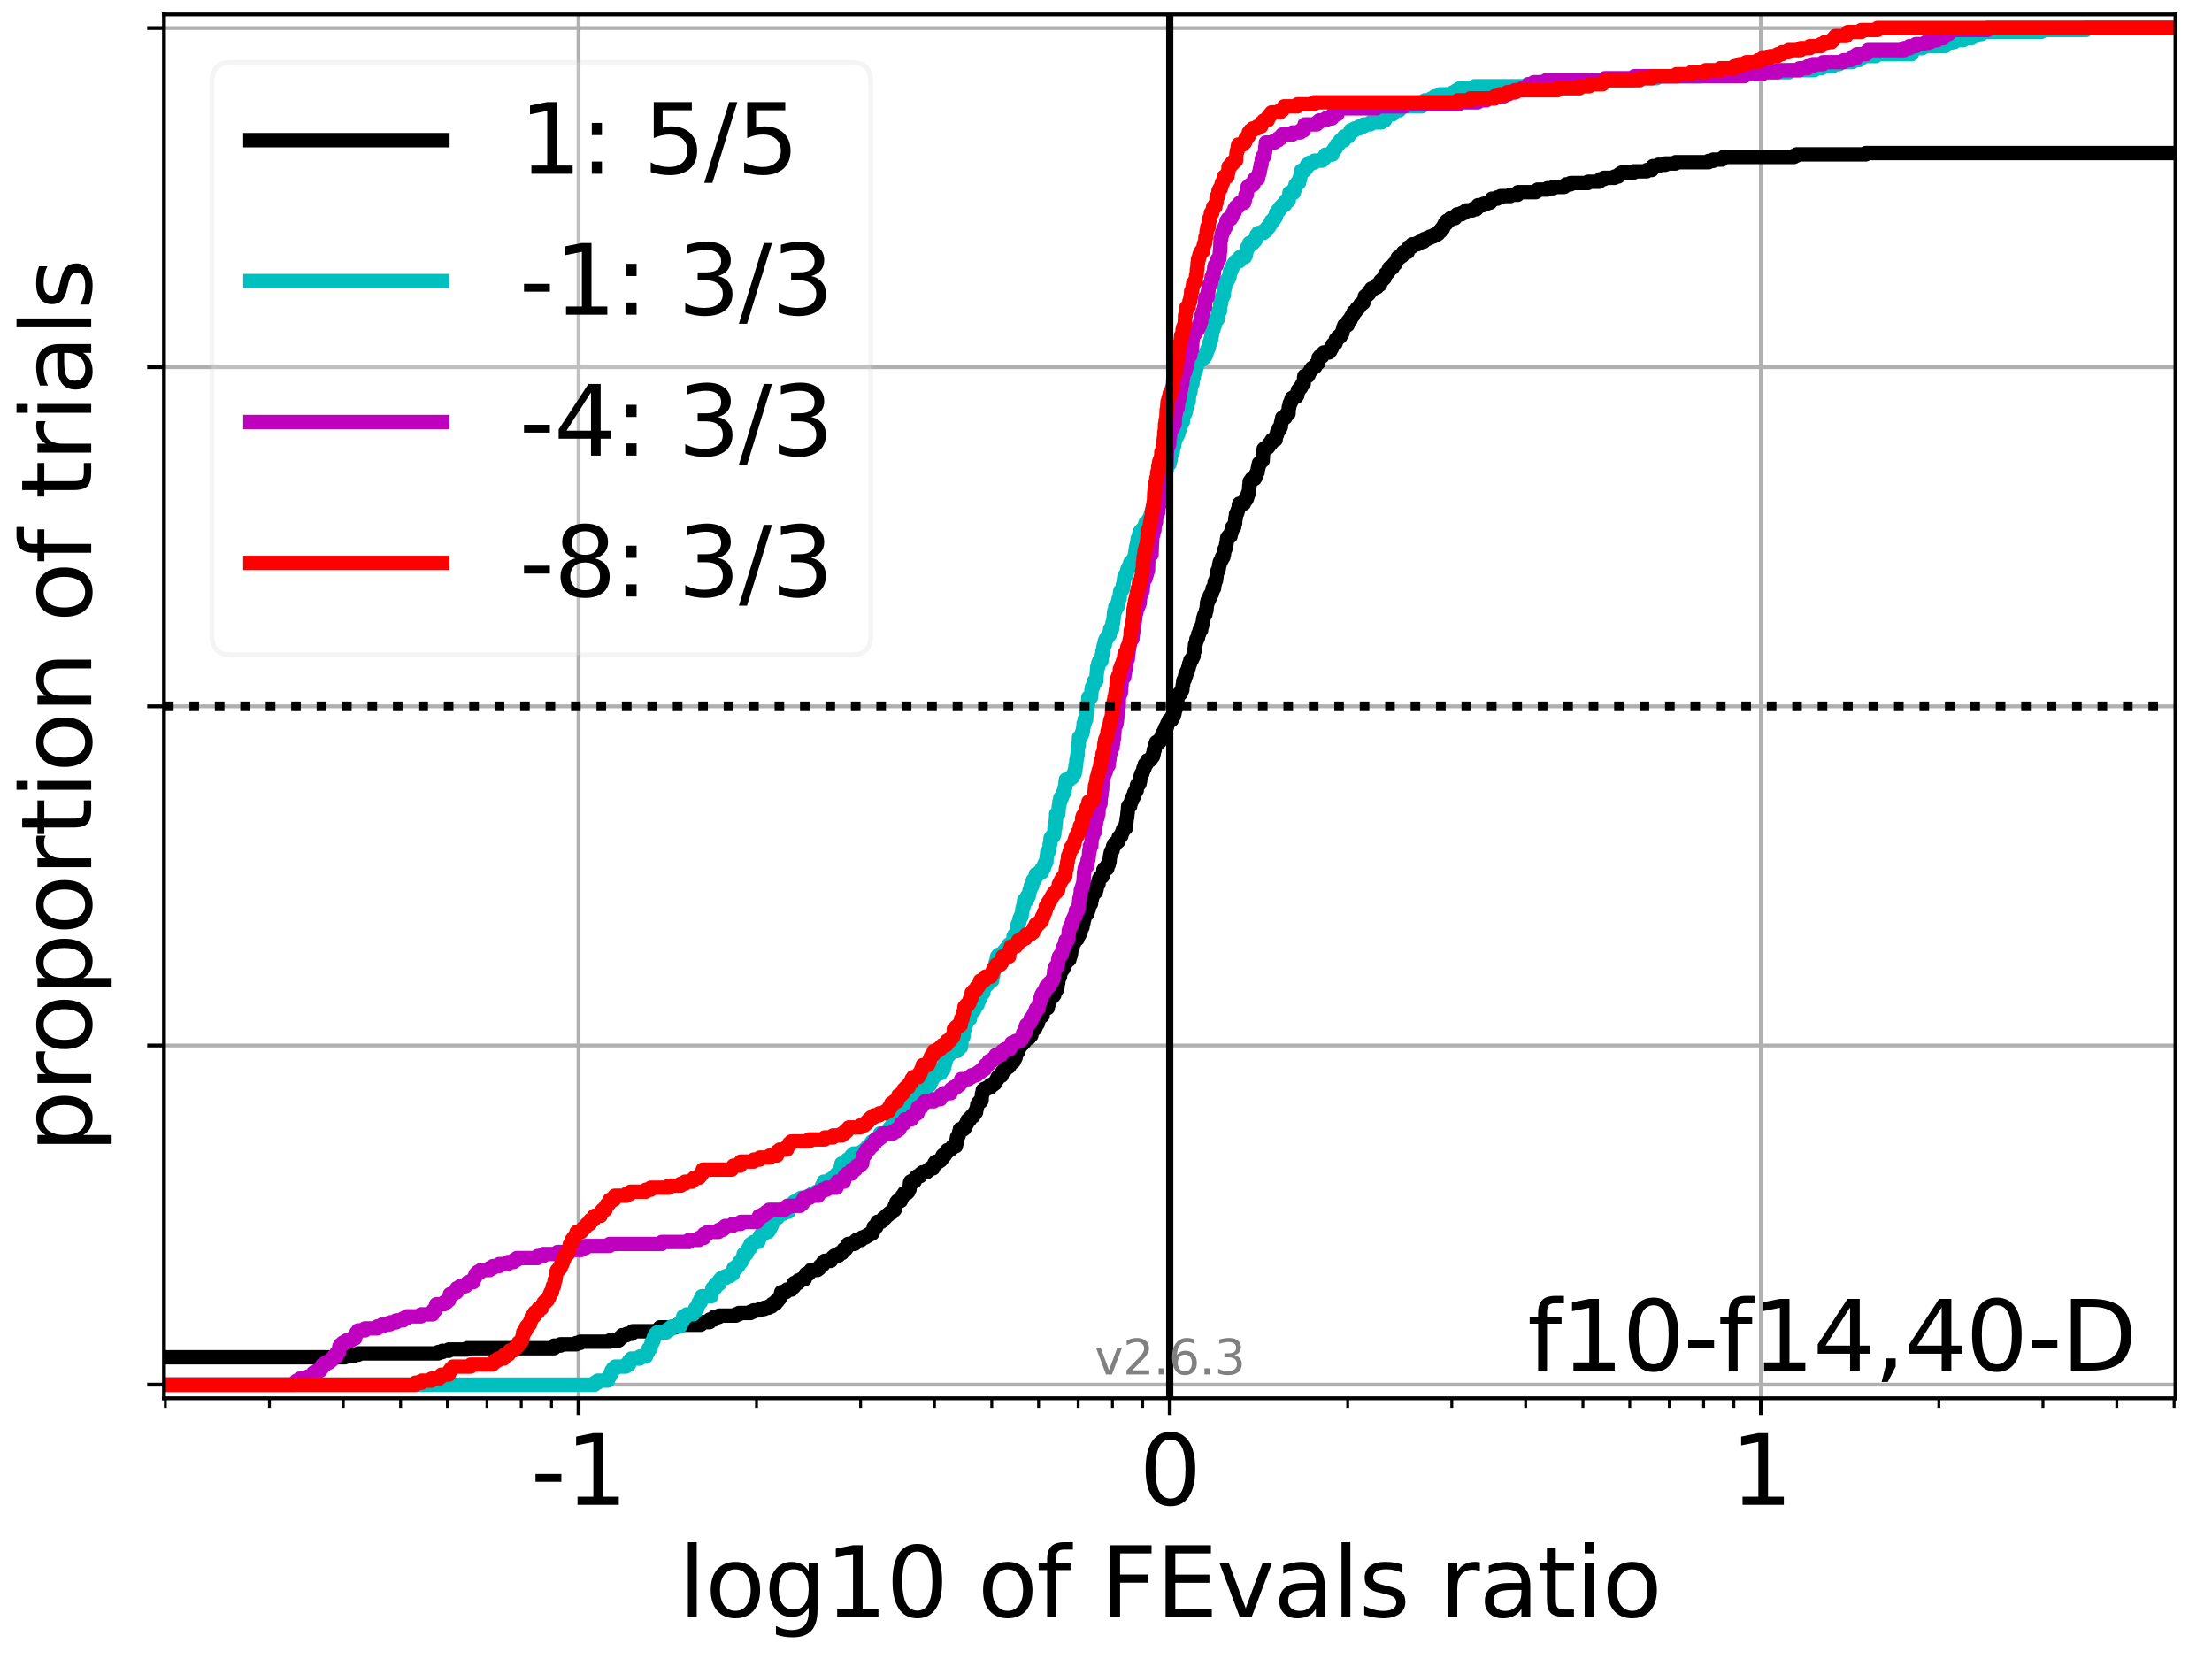 <?xml version="1.0" encoding="utf-8" standalone="no"?>
<!DOCTYPE svg PUBLIC "-//W3C//DTD SVG 1.1//EN"
  "http://www.w3.org/Graphics/SVG/1.1/DTD/svg11.dtd">
<svg xmlns:xlink="http://www.w3.org/1999/xlink" width="460.8pt" height="345.6pt" viewBox="0 0 460.8 345.6" xmlns="http://www.w3.org/2000/svg" version="1.1">
 <defs>
  <style type="text/css">*{stroke-linejoin: round; stroke-linecap: butt}</style>
 </defs>
 <g id="figure_1">
  <g id="patch_1">
   <path d="M 0 345.6 
L 460.8 345.6 
L 460.8 0 
L 0 0 
z
" style="fill: #ffffff"/>
  </g>
  <g id="axes_1">
   <g id="patch_2">
    <path d="M 34.16 291.28 
L 453.192 291.28 
L 453.192 3 
L 34.16 3 
z
" style="fill: #ffffff"/>
   </g>
   <g id="matplotlib.axis_1">
    <g id="xtick_1">
     <g id="line2d_1">
      <path d="M 120.523 291.28 
L 120.523 3 
" clip-path="url(#pfd7be4df4e)" style="fill: none; stroke: #b0b0b0; stroke-width: 0.8; stroke-linecap: square"/>
     </g>
     <g id="line2d_2">
      <defs>
       <path id="m28cf93b0f6" d="M 0 0 
L 0 3.5 
" style="stroke: #000000; stroke-width: 0.8"/>
      </defs>
      <g>
       <use xlink:href="#m28cf93b0f6" x="120.523" y="291.28" style="stroke: #000000; stroke-width: 0.8"/>
      </g>
     </g>
     <g id="text_1">
      <!-- -1 -->
      <g transform="translate(110.552 313.477) scale(0.2 -0.2)">
       <defs>
        <path id="DejaVuSans-2d" d="M 313 2009 
L 1997 2009 
L 1997 1497 
L 313 1497 
L 313 2009 
z
" transform="scale(0.016)"/>
        <path id="DejaVuSans-31" d="M 794 531 
L 1825 531 
L 1825 4091 
L 703 3866 
L 703 4441 
L 1819 4666 
L 2450 4666 
L 2450 531 
L 3481 531 
L 3481 0 
L 794 0 
L 794 531 
z
" transform="scale(0.016)"/>
       </defs>
       <use xlink:href="#DejaVuSans-2d"/>
       <use xlink:href="#DejaVuSans-31" x="36.084"/>
      </g>
     </g>
    </g>
    <g id="xtick_2">
     <g id="line2d_3">
      <path d="M 243.676 291.28 
L 243.676 3 
" clip-path="url(#pfd7be4df4e)" style="fill: none; stroke: #b0b0b0; stroke-width: 0.8; stroke-linecap: square"/>
     </g>
     <g id="line2d_4">
      <g>
       <use xlink:href="#m28cf93b0f6" x="243.676" y="291.28" style="stroke: #000000; stroke-width: 0.8"/>
      </g>
     </g>
     <g id="text_2">
      <!-- 0 -->
      <g transform="translate(237.314 313.477) scale(0.2 -0.2)">
       <defs>
        <path id="DejaVuSans-30" d="M 2034 4250 
Q 1547 4250 1301 3770 
Q 1056 3291 1056 2328 
Q 1056 1369 1301 889 
Q 1547 409 2034 409 
Q 2525 409 2770 889 
Q 3016 1369 3016 2328 
Q 3016 3291 2770 3770 
Q 2525 4250 2034 4250 
z
M 2034 4750 
Q 2819 4750 3233 4129 
Q 3647 3509 3647 2328 
Q 3647 1150 3233 529 
Q 2819 -91 2034 -91 
Q 1250 -91 836 529 
Q 422 1150 422 2328 
Q 422 3509 836 4129 
Q 1250 4750 2034 4750 
z
" transform="scale(0.016)"/>
       </defs>
       <use xlink:href="#DejaVuSans-30"/>
      </g>
     </g>
    </g>
    <g id="xtick_3">
     <g id="line2d_5">
      <path d="M 366.829 291.28 
L 366.829 3 
" clip-path="url(#pfd7be4df4e)" style="fill: none; stroke: #b0b0b0; stroke-width: 0.8; stroke-linecap: square"/>
     </g>
     <g id="line2d_6">
      <g>
       <use xlink:href="#m28cf93b0f6" x="366.829" y="291.28" style="stroke: #000000; stroke-width: 0.8"/>
      </g>
     </g>
     <g id="text_3">
      <!-- 1 -->
      <g transform="translate(360.467 313.477) scale(0.2 -0.2)">
       <use xlink:href="#DejaVuSans-31"/>
      </g>
     </g>
    </g>
    <g id="xtick_4">
     <g id="line2d_7">
      <defs>
       <path id="ma9e680379a" d="M 0 0 
L 0 2 
" style="stroke: #000000; stroke-width: 0.6"/>
      </defs>
      <g>
       <use xlink:href="#ma9e680379a" x="34.442" y="291.28" style="stroke: #000000; stroke-width: 0.6"/>
      </g>
     </g>
    </g>
    <g id="xtick_5">
     <g id="line2d_8">
      <g>
       <use xlink:href="#ma9e680379a" x="56.128" y="291.28" style="stroke: #000000; stroke-width: 0.6"/>
      </g>
     </g>
    </g>
    <g id="xtick_6">
     <g id="line2d_9">
      <g>
       <use xlink:href="#ma9e680379a" x="71.515" y="291.28" style="stroke: #000000; stroke-width: 0.6"/>
      </g>
     </g>
    </g>
    <g id="xtick_7">
     <g id="line2d_10">
      <g>
       <use xlink:href="#ma9e680379a" x="83.45" y="291.28" style="stroke: #000000; stroke-width: 0.6"/>
      </g>
     </g>
    </g>
    <g id="xtick_8">
     <g id="line2d_11">
      <g>
       <use xlink:href="#ma9e680379a" x="93.201" y="291.28" style="stroke: #000000; stroke-width: 0.6"/>
      </g>
     </g>
    </g>
    <g id="xtick_9">
     <g id="line2d_12">
      <g>
       <use xlink:href="#ma9e680379a" x="101.446" y="291.28" style="stroke: #000000; stroke-width: 0.6"/>
      </g>
     </g>
    </g>
    <g id="xtick_10">
     <g id="line2d_13">
      <g>
       <use xlink:href="#ma9e680379a" x="108.588" y="291.28" style="stroke: #000000; stroke-width: 0.6"/>
      </g>
     </g>
    </g>
    <g id="xtick_11">
     <g id="line2d_14">
      <g>
       <use xlink:href="#ma9e680379a" x="114.887" y="291.28" style="stroke: #000000; stroke-width: 0.6"/>
      </g>
     </g>
    </g>
    <g id="xtick_12">
     <g id="line2d_15">
      <g>
       <use xlink:href="#ma9e680379a" x="157.595" y="291.28" style="stroke: #000000; stroke-width: 0.6"/>
      </g>
     </g>
    </g>
    <g id="xtick_13">
     <g id="line2d_16">
      <g>
       <use xlink:href="#ma9e680379a" x="179.282" y="291.28" style="stroke: #000000; stroke-width: 0.6"/>
      </g>
     </g>
    </g>
    <g id="xtick_14">
     <g id="line2d_17">
      <g>
       <use xlink:href="#ma9e680379a" x="194.668" y="291.28" style="stroke: #000000; stroke-width: 0.6"/>
      </g>
     </g>
    </g>
    <g id="xtick_15">
     <g id="line2d_18">
      <g>
       <use xlink:href="#ma9e680379a" x="206.603" y="291.28" style="stroke: #000000; stroke-width: 0.6"/>
      </g>
     </g>
    </g>
    <g id="xtick_16">
     <g id="line2d_19">
      <g>
       <use xlink:href="#ma9e680379a" x="216.355" y="291.28" style="stroke: #000000; stroke-width: 0.6"/>
      </g>
     </g>
    </g>
    <g id="xtick_17">
     <g id="line2d_20">
      <g>
       <use xlink:href="#ma9e680379a" x="224.599" y="291.28" style="stroke: #000000; stroke-width: 0.6"/>
      </g>
     </g>
    </g>
    <g id="xtick_18">
     <g id="line2d_21">
      <g>
       <use xlink:href="#ma9e680379a" x="231.741" y="291.28" style="stroke: #000000; stroke-width: 0.6"/>
      </g>
     </g>
    </g>
    <g id="xtick_19">
     <g id="line2d_22">
      <g>
       <use xlink:href="#ma9e680379a" x="238.041" y="291.28" style="stroke: #000000; stroke-width: 0.6"/>
      </g>
     </g>
    </g>
    <g id="xtick_20">
     <g id="line2d_23">
      <g>
       <use xlink:href="#ma9e680379a" x="280.749" y="291.28" style="stroke: #000000; stroke-width: 0.6"/>
      </g>
     </g>
    </g>
    <g id="xtick_21">
     <g id="line2d_24">
      <g>
       <use xlink:href="#ma9e680379a" x="302.435" y="291.28" style="stroke: #000000; stroke-width: 0.6"/>
      </g>
     </g>
    </g>
    <g id="xtick_22">
     <g id="line2d_25">
      <g>
       <use xlink:href="#ma9e680379a" x="317.822" y="291.28" style="stroke: #000000; stroke-width: 0.6"/>
      </g>
     </g>
    </g>
    <g id="xtick_23">
     <g id="line2d_26">
      <g>
       <use xlink:href="#ma9e680379a" x="329.757" y="291.28" style="stroke: #000000; stroke-width: 0.6"/>
      </g>
     </g>
    </g>
    <g id="xtick_24">
     <g id="line2d_27">
      <g>
       <use xlink:href="#ma9e680379a" x="339.508" y="291.28" style="stroke: #000000; stroke-width: 0.6"/>
      </g>
     </g>
    </g>
    <g id="xtick_25">
     <g id="line2d_28">
      <g>
       <use xlink:href="#ma9e680379a" x="347.753" y="291.28" style="stroke: #000000; stroke-width: 0.6"/>
      </g>
     </g>
    </g>
    <g id="xtick_26">
     <g id="line2d_29">
      <g>
       <use xlink:href="#ma9e680379a" x="354.895" y="291.28" style="stroke: #000000; stroke-width: 0.6"/>
      </g>
     </g>
    </g>
    <g id="xtick_27">
     <g id="line2d_30">
      <g>
       <use xlink:href="#ma9e680379a" x="361.194" y="291.28" style="stroke: #000000; stroke-width: 0.6"/>
      </g>
     </g>
    </g>
    <g id="xtick_28">
     <g id="line2d_31">
      <g>
       <use xlink:href="#ma9e680379a" x="403.902" y="291.28" style="stroke: #000000; stroke-width: 0.6"/>
      </g>
     </g>
    </g>
    <g id="xtick_29">
     <g id="line2d_32">
      <g>
       <use xlink:href="#ma9e680379a" x="425.589" y="291.28" style="stroke: #000000; stroke-width: 0.6"/>
      </g>
     </g>
    </g>
    <g id="xtick_30">
     <g id="line2d_33">
      <g>
       <use xlink:href="#ma9e680379a" x="440.975" y="291.28" style="stroke: #000000; stroke-width: 0.6"/>
      </g>
     </g>
    </g>
    <g id="xtick_31">
     <g id="line2d_34">
      <g>
       <use xlink:href="#ma9e680379a" x="452.91" y="291.28" style="stroke: #000000; stroke-width: 0.6"/>
      </g>
     </g>
    </g>
    <g id="text_4">
     <!-- log10 of FEvals ratio -->
     <g transform="translate(141.371 336.833) scale(0.2 -0.2)">
      <defs>
       <path id="DejaVuSans-6c" d="M 603 4863 
L 1178 4863 
L 1178 0 
L 603 0 
L 603 4863 
z
" transform="scale(0.016)"/>
       <path id="DejaVuSans-6f" d="M 1959 3097 
Q 1497 3097 1228 2736 
Q 959 2375 959 1747 
Q 959 1119 1226 758 
Q 1494 397 1959 397 
Q 2419 397 2687 759 
Q 2956 1122 2956 1747 
Q 2956 2369 2687 2733 
Q 2419 3097 1959 3097 
z
M 1959 3584 
Q 2709 3584 3137 3096 
Q 3566 2609 3566 1747 
Q 3566 888 3137 398 
Q 2709 -91 1959 -91 
Q 1206 -91 779 398 
Q 353 888 353 1747 
Q 353 2609 779 3096 
Q 1206 3584 1959 3584 
z
" transform="scale(0.016)"/>
       <path id="DejaVuSans-67" d="M 2906 1791 
Q 2906 2416 2648 2759 
Q 2391 3103 1925 3103 
Q 1463 3103 1205 2759 
Q 947 2416 947 1791 
Q 947 1169 1205 825 
Q 1463 481 1925 481 
Q 2391 481 2648 825 
Q 2906 1169 2906 1791 
z
M 3481 434 
Q 3481 -459 3084 -895 
Q 2688 -1331 1869 -1331 
Q 1566 -1331 1297 -1286 
Q 1028 -1241 775 -1147 
L 775 -588 
Q 1028 -725 1275 -790 
Q 1522 -856 1778 -856 
Q 2344 -856 2625 -561 
Q 2906 -266 2906 331 
L 2906 616 
Q 2728 306 2450 153 
Q 2172 0 1784 0 
Q 1141 0 747 490 
Q 353 981 353 1791 
Q 353 2603 747 3093 
Q 1141 3584 1784 3584 
Q 2172 3584 2450 3431 
Q 2728 3278 2906 2969 
L 2906 3500 
L 3481 3500 
L 3481 434 
z
" transform="scale(0.016)"/>
       <path id="DejaVuSans-20" transform="scale(0.016)"/>
       <path id="DejaVuSans-66" d="M 2375 4863 
L 2375 4384 
L 1825 4384 
Q 1516 4384 1395 4259 
Q 1275 4134 1275 3809 
L 1275 3500 
L 2222 3500 
L 2222 3053 
L 1275 3053 
L 1275 0 
L 697 0 
L 697 3053 
L 147 3053 
L 147 3500 
L 697 3500 
L 697 3744 
Q 697 4328 969 4595 
Q 1241 4863 1831 4863 
L 2375 4863 
z
" transform="scale(0.016)"/>
       <path id="DejaVuSans-46" d="M 628 4666 
L 3309 4666 
L 3309 4134 
L 1259 4134 
L 1259 2759 
L 3109 2759 
L 3109 2228 
L 1259 2228 
L 1259 0 
L 628 0 
L 628 4666 
z
" transform="scale(0.016)"/>
       <path id="DejaVuSans-45" d="M 628 4666 
L 3578 4666 
L 3578 4134 
L 1259 4134 
L 1259 2753 
L 3481 2753 
L 3481 2222 
L 1259 2222 
L 1259 531 
L 3634 531 
L 3634 0 
L 628 0 
L 628 4666 
z
" transform="scale(0.016)"/>
       <path id="DejaVuSans-76" d="M 191 3500 
L 800 3500 
L 1894 563 
L 2988 3500 
L 3597 3500 
L 2284 0 
L 1503 0 
L 191 3500 
z
" transform="scale(0.016)"/>
       <path id="DejaVuSans-61" d="M 2194 1759 
Q 1497 1759 1228 1600 
Q 959 1441 959 1056 
Q 959 750 1161 570 
Q 1363 391 1709 391 
Q 2188 391 2477 730 
Q 2766 1069 2766 1631 
L 2766 1759 
L 2194 1759 
z
M 3341 1997 
L 3341 0 
L 2766 0 
L 2766 531 
Q 2569 213 2275 61 
Q 1981 -91 1556 -91 
Q 1019 -91 701 211 
Q 384 513 384 1019 
Q 384 1609 779 1909 
Q 1175 2209 1959 2209 
L 2766 2209 
L 2766 2266 
Q 2766 2663 2505 2880 
Q 2244 3097 1772 3097 
Q 1472 3097 1187 3025 
Q 903 2953 641 2809 
L 641 3341 
Q 956 3463 1253 3523 
Q 1550 3584 1831 3584 
Q 2591 3584 2966 3190 
Q 3341 2797 3341 1997 
z
" transform="scale(0.016)"/>
       <path id="DejaVuSans-73" d="M 2834 3397 
L 2834 2853 
Q 2591 2978 2328 3040 
Q 2066 3103 1784 3103 
Q 1356 3103 1142 2972 
Q 928 2841 928 2578 
Q 928 2378 1081 2264 
Q 1234 2150 1697 2047 
L 1894 2003 
Q 2506 1872 2764 1633 
Q 3022 1394 3022 966 
Q 3022 478 2636 193 
Q 2250 -91 1575 -91 
Q 1294 -91 989 -36 
Q 684 19 347 128 
L 347 722 
Q 666 556 975 473 
Q 1284 391 1588 391 
Q 1994 391 2212 530 
Q 2431 669 2431 922 
Q 2431 1156 2273 1281 
Q 2116 1406 1581 1522 
L 1381 1569 
Q 847 1681 609 1914 
Q 372 2147 372 2553 
Q 372 3047 722 3315 
Q 1072 3584 1716 3584 
Q 2034 3584 2315 3537 
Q 2597 3491 2834 3397 
z
" transform="scale(0.016)"/>
       <path id="DejaVuSans-72" d="M 2631 2963 
Q 2534 3019 2420 3045 
Q 2306 3072 2169 3072 
Q 1681 3072 1420 2755 
Q 1159 2438 1159 1844 
L 1159 0 
L 581 0 
L 581 3500 
L 1159 3500 
L 1159 2956 
Q 1341 3275 1631 3429 
Q 1922 3584 2338 3584 
Q 2397 3584 2469 3576 
Q 2541 3569 2628 3553 
L 2631 2963 
z
" transform="scale(0.016)"/>
       <path id="DejaVuSans-74" d="M 1172 4494 
L 1172 3500 
L 2356 3500 
L 2356 3053 
L 1172 3053 
L 1172 1153 
Q 1172 725 1289 603 
Q 1406 481 1766 481 
L 2356 481 
L 2356 0 
L 1766 0 
Q 1100 0 847 248 
Q 594 497 594 1153 
L 594 3053 
L 172 3053 
L 172 3500 
L 594 3500 
L 594 4494 
L 1172 4494 
z
" transform="scale(0.016)"/>
       <path id="DejaVuSans-69" d="M 603 3500 
L 1178 3500 
L 1178 0 
L 603 0 
L 603 3500 
z
M 603 4863 
L 1178 4863 
L 1178 4134 
L 603 4134 
L 603 4863 
z
" transform="scale(0.016)"/>
      </defs>
      <use xlink:href="#DejaVuSans-6c"/>
      <use xlink:href="#DejaVuSans-6f" x="27.783"/>
      <use xlink:href="#DejaVuSans-67" x="88.965"/>
      <use xlink:href="#DejaVuSans-31" x="152.441"/>
      <use xlink:href="#DejaVuSans-30" x="216.064"/>
      <use xlink:href="#DejaVuSans-20" x="279.688"/>
      <use xlink:href="#DejaVuSans-6f" x="311.475"/>
      <use xlink:href="#DejaVuSans-66" x="372.656"/>
      <use xlink:href="#DejaVuSans-20" x="407.861"/>
      <use xlink:href="#DejaVuSans-46" x="439.648"/>
      <use xlink:href="#DejaVuSans-45" x="497.168"/>
      <use xlink:href="#DejaVuSans-76" x="560.352"/>
      <use xlink:href="#DejaVuSans-61" x="619.531"/>
      <use xlink:href="#DejaVuSans-6c" x="680.811"/>
      <use xlink:href="#DejaVuSans-73" x="708.594"/>
      <use xlink:href="#DejaVuSans-20" x="760.693"/>
      <use xlink:href="#DejaVuSans-72" x="792.48"/>
      <use xlink:href="#DejaVuSans-61" x="833.594"/>
      <use xlink:href="#DejaVuSans-74" x="894.873"/>
      <use xlink:href="#DejaVuSans-69" x="934.082"/>
      <use xlink:href="#DejaVuSans-6f" x="961.865"/>
     </g>
    </g>
   </g>
   <g id="matplotlib.axis_2">
    <g id="ytick_1">
     <g id="line2d_35">
      <path d="M 34.16 288.454 
L 453.192 288.454 
" clip-path="url(#pfd7be4df4e)" style="fill: none; stroke: #b0b0b0; stroke-width: 0.8; stroke-linecap: square"/>
     </g>
     <g id="line2d_36">
      <defs>
       <path id="m3d01058d30" d="M 0 0 
L -3.5 0 
" style="stroke: #000000; stroke-width: 0.8"/>
      </defs>
      <g>
       <use xlink:href="#m3d01058d30" x="34.16" y="288.454" style="stroke: #000000; stroke-width: 0.8"/>
      </g>
     </g>
    </g>
    <g id="ytick_2">
     <g id="line2d_37">
      <path d="M 34.16 217.797 
L 453.192 217.797 
" clip-path="url(#pfd7be4df4e)" style="fill: none; stroke: #b0b0b0; stroke-width: 0.8; stroke-linecap: square"/>
     </g>
     <g id="line2d_38">
      <g>
       <use xlink:href="#m3d01058d30" x="34.16" y="217.797" style="stroke: #000000; stroke-width: 0.8"/>
      </g>
     </g>
    </g>
    <g id="ytick_3">
     <g id="line2d_39">
      <path d="M 34.16 147.14 
L 453.192 147.14 
" clip-path="url(#pfd7be4df4e)" style="fill: none; stroke: #b0b0b0; stroke-width: 0.8; stroke-linecap: square"/>
     </g>
     <g id="line2d_40">
      <g>
       <use xlink:href="#m3d01058d30" x="34.16" y="147.14" style="stroke: #000000; stroke-width: 0.8"/>
      </g>
     </g>
    </g>
    <g id="ytick_4">
     <g id="line2d_41">
      <path d="M 34.16 76.483 
L 453.192 76.483 
" clip-path="url(#pfd7be4df4e)" style="fill: none; stroke: #b0b0b0; stroke-width: 0.8; stroke-linecap: square"/>
     </g>
     <g id="line2d_42">
      <g>
       <use xlink:href="#m3d01058d30" x="34.16" y="76.483" style="stroke: #000000; stroke-width: 0.8"/>
      </g>
     </g>
    </g>
    <g id="ytick_5">
     <g id="line2d_43">
      <path d="M 34.16 5.826 
L 453.192 5.826 
" clip-path="url(#pfd7be4df4e)" style="fill: none; stroke: #b0b0b0; stroke-width: 0.8; stroke-linecap: square"/>
     </g>
     <g id="line2d_44">
      <g>
       <use xlink:href="#m3d01058d30" x="34.16" y="5.826" style="stroke: #000000; stroke-width: 0.8"/>
      </g>
     </g>
    </g>
    <g id="text_5">
     <!-- proportion of trials -->
     <g transform="translate(19.001 240.146) rotate(-90) scale(0.2 -0.2)">
      <defs>
       <path id="DejaVuSans-70" d="M 1159 525 
L 1159 -1331 
L 581 -1331 
L 581 3500 
L 1159 3500 
L 1159 2969 
Q 1341 3281 1617 3432 
Q 1894 3584 2278 3584 
Q 2916 3584 3314 3078 
Q 3713 2572 3713 1747 
Q 3713 922 3314 415 
Q 2916 -91 2278 -91 
Q 1894 -91 1617 61 
Q 1341 213 1159 525 
z
M 3116 1747 
Q 3116 2381 2855 2742 
Q 2594 3103 2138 3103 
Q 1681 3103 1420 2742 
Q 1159 2381 1159 1747 
Q 1159 1113 1420 752 
Q 1681 391 2138 391 
Q 2594 391 2855 752 
Q 3116 1113 3116 1747 
z
" transform="scale(0.016)"/>
       <path id="DejaVuSans-6e" d="M 3513 2113 
L 3513 0 
L 2938 0 
L 2938 2094 
Q 2938 2591 2744 2837 
Q 2550 3084 2163 3084 
Q 1697 3084 1428 2787 
Q 1159 2491 1159 1978 
L 1159 0 
L 581 0 
L 581 3500 
L 1159 3500 
L 1159 2956 
Q 1366 3272 1645 3428 
Q 1925 3584 2291 3584 
Q 2894 3584 3203 3211 
Q 3513 2838 3513 2113 
z
" transform="scale(0.016)"/>
      </defs>
      <use xlink:href="#DejaVuSans-70"/>
      <use xlink:href="#DejaVuSans-72" x="63.477"/>
      <use xlink:href="#DejaVuSans-6f" x="102.34"/>
      <use xlink:href="#DejaVuSans-70" x="163.521"/>
      <use xlink:href="#DejaVuSans-6f" x="226.998"/>
      <use xlink:href="#DejaVuSans-72" x="288.18"/>
      <use xlink:href="#DejaVuSans-74" x="329.293"/>
      <use xlink:href="#DejaVuSans-69" x="368.502"/>
      <use xlink:href="#DejaVuSans-6f" x="396.285"/>
      <use xlink:href="#DejaVuSans-6e" x="457.467"/>
      <use xlink:href="#DejaVuSans-20" x="520.846"/>
      <use xlink:href="#DejaVuSans-6f" x="552.633"/>
      <use xlink:href="#DejaVuSans-66" x="613.814"/>
      <use xlink:href="#DejaVuSans-20" x="649.02"/>
      <use xlink:href="#DejaVuSans-74" x="680.807"/>
      <use xlink:href="#DejaVuSans-72" x="720.016"/>
      <use xlink:href="#DejaVuSans-69" x="761.129"/>
      <use xlink:href="#DejaVuSans-61" x="788.912"/>
      <use xlink:href="#DejaVuSans-6c" x="850.191"/>
      <use xlink:href="#DejaVuSans-73" x="877.975"/>
     </g>
    </g>
   </g>
   <g id="line2d_45">
    <path d="M 34.16 282.752 
L 71.821 282.752 
L 71.821 282.481 
L 73.698 282.481 
L 73.698 282.209 
L 74.662 282.209 
L 74.662 281.938 
L 91.251 281.938 
L 91.251 281.666 
L 92.142 281.666 
L 92.142 281.395 
L 93.508 281.395 
L 93.508 281.123 
L 97.33 281.123 
L 97.33 280.852 
L 115.425 280.852 
L 115.425 280.309 
L 116.742 280.309 
L 116.742 280.037 
L 120.051 280.037 
L 120.051 279.766 
L 120.879 279.766 
L 120.879 279.494 
L 127.045 279.494 
L 127.045 279.223 
L 128.931 279.223 
L 128.931 278.951 
L 129.06 278.951 
L 129.06 278.68 
L 129.509 278.68 
L 129.615 278.137 
L 130.581 278.137 
L 130.581 277.865 
L 131.577 277.865 
L 131.577 277.594 
L 131.768 277.594 
L 131.768 277.322 
L 136.874 277.322 
L 136.874 277.051 
L 137.215 277.051 
L 137.215 276.779 
L 137.46 276.779 
L 137.46 276.508 
L 140.702 276.508 
L 140.702 276.236 
L 141.161 276.236 
L 141.161 275.965 
L 145.967 275.965 
L 145.967 275.422 
L 147.844 275.422 
L 147.844 274.879 
L 148.808 274.879 
L 148.808 274.336 
L 149.81 274.336 
L 149.81 274.064 
L 153.298 274.064 
L 153.298 273.793 
L 153.947 273.793 
L 153.947 273.521 
L 156.352 273.521 
L 156.352 273.25 
L 156.985 273.25 
L 156.985 272.978 
L 158.228 272.978 
L 158.228 272.707 
L 159.192 272.707 
L 159.192 272.435 
L 160.113 272.435 
L 160.113 272.164 
L 160.743 272.164 
L 160.743 271.892 
L 160.874 271.892 
L 160.874 271.621 
L 161.555 271.621 
L 161.582 271.078 
L 161.998 271.078 
L 161.998 270.806 
L 162.127 270.806 
L 162.127 270.535 
L 162.435 270.535 
L 162.521 269.992 
L 162.576 269.992 
L 162.683 269.449 
L 162.751 269.449 
L 162.751 269.178 
L 163.715 269.178 
L 163.715 268.906 
L 163.926 268.906 
L 163.926 268.635 
L 164.894 268.635 
L 164.894 268.363 
L 165.044 268.363 
L 165.044 268.092 
L 165.396 268.092 
L 165.418 267.277 
L 166.288 267.277 
L 166.288 266.734 
L 166.921 266.734 
L 166.921 266.463 
L 167.653 266.463 
L 167.653 265.92 
L 167.876 265.92 
L 167.884 265.377 
L 168.511 265.377 
L 168.511 265.105 
L 168.702 265.105 
L 168.702 264.834 
L 168.912 264.834 
L 168.912 264.562 
L 170.283 264.562 
L 170.283 264.291 
L 170.653 264.291 
L 170.653 264.019 
L 170.789 264.019 
L 170.789 263.748 
L 171.081 263.748 
L 171.081 263.476 
L 171.475 263.476 
L 171.475 262.933 
L 171.752 262.933 
L 171.752 262.662 
L 173.08 262.662 
L 173.08 262.39 
L 173.272 262.39 
L 173.272 262.119 
L 173.494 262.119 
L 173.494 261.847 
L 173.808 261.847 
L 173.808 261.576 
L 174.683 261.576 
L 174.683 261.304 
L 174.869 261.304 
L 174.869 261.033 
L 175.452 261.033 
L 175.452 260.761 
L 175.644 260.761 
L 175.644 260.49 
L 175.781 260.49 
L 175.781 260.218 
L 176.239 260.218 
L 176.239 259.947 
L 176.42 259.947 
L 176.42 259.675 
L 176.611 259.675 
L 176.672 259.132 
L 178.038 259.132 
L 178.095 258.589 
L 178.377 258.589 
L 178.377 258.318 
L 179.401 258.318 
L 179.401 258.046 
L 179.593 258.046 
L 179.593 257.775 
L 180.303 257.775 
L 180.303 257.503 
L 180.749 257.503 
L 180.749 257.232 
L 181.195 257.232 
L 181.195 256.96 
L 181.717 256.96 
L 181.717 256.689 
L 181.86 256.689 
L 181.894 256.146 
L 181.987 256.146 
L 182.012 255.603 
L 182.56 255.603 
L 182.664 254.788 
L 182.798 254.788 
L 182.798 254.517 
L 183.608 254.517 
L 183.608 254.245 
L 183.993 254.245 
L 184.076 253.702 
L 184.473 253.702 
L 184.473 253.431 
L 184.698 253.431 
L 184.698 253.159 
L 185.036 253.159 
L 185.036 252.888 
L 185.364 252.888 
L 185.364 252.616 
L 185.819 252.616 
L 185.819 252.345 
L 186.004 252.345 
L 186.004 252.073 
L 186.366 252.073 
L 186.395 251.259 
L 186.587 251.259 
L 186.587 250.987 
L 186.711 250.987 
L 186.73 250.444 
L 186.939 250.444 
L 186.939 250.173 
L 187.65 250.173 
L 187.65 249.901 
L 187.765 249.901 
L 187.765 249.63 
L 187.904 249.63 
L 187.956 249.087 
L 188.213 249.087 
L 188.213 248.815 
L 188.341 248.815 
L 188.341 248.544 
L 188.985 248.544 
L 188.985 248.272 
L 189.233 248.272 
L 189.235 247.729 
L 189.482 247.729 
L 189.571 246.372 
L 189.706 246.372 
L 189.706 246.1 
L 190.552 246.1 
L 190.598 245.557 
L 190.722 245.557 
L 190.722 245.286 
L 191.076 245.286 
L 191.076 245.014 
L 191.692 245.014 
L 191.692 244.743 
L 191.828 244.743 
L 191.828 244.471 
L 192.191 244.471 
L 192.191 244.2 
L 193.062 244.2 
L 193.062 243.928 
L 193.372 243.928 
L 193.372 243.657 
L 193.705 243.657 
L 193.705 243.385 
L 194.379 243.385 
L 194.42 242.842 
L 194.65 242.842 
L 194.668 242.299 
L 194.859 242.299 
L 194.859 242.028 
L 195.589 242.028 
L 195.589 241.756 
L 195.979 241.756 
L 195.979 241.485 
L 196.219 241.485 
L 196.264 240.942 
L 196.393 240.942 
L 196.393 240.67 
L 196.843 240.67 
L 196.949 240.127 
L 197.242 240.127 
L 197.349 239.584 
L 197.947 239.584 
L 197.947 239.313 
L 198.237 239.313 
L 198.237 239.041 
L 198.428 239.041 
L 198.428 238.77 
L 199.127 238.77 
L 199.175 238.227 
L 199.25 238.227 
L 199.259 237.412 
L 199.367 237.412 
L 199.369 236.869 
L 199.538 236.869 
L 199.538 236.598 
L 199.705 236.598 
L 199.812 236.055 
L 199.824 236.055 
L 199.824 235.783 
L 199.955 235.783 
L 199.955 235.24 
L 200.788 235.24 
L 200.788 234.969 
L 201.007 234.969 
L 201.025 234.426 
L 201.199 234.426 
L 201.199 234.155 
L 201.423 234.155 
L 201.444 233.612 
L 201.552 233.612 
L 201.552 233.34 
L 202.002 233.34 
L 202.108 232.797 
L 202.352 232.797 
L 202.352 232.526 
L 202.781 232.526 
L 202.781 232.254 
L 202.91 232.254 
L 202.91 231.983 
L 203.039 231.983 
L 203.039 231.711 
L 203.321 231.711 
L 203.426 230.897 
L 203.489 230.897 
L 203.595 230.082 
L 203.72 230.082 
L 203.72 229.811 
L 203.939 229.811 
L 203.939 229.539 
L 204.285 229.539 
L 204.285 229.268 
L 204.472 229.268 
L 204.549 227.91 
L 204.658 227.91 
L 204.726 227.096 
L 205.026 227.096 
L 205.026 226.824 
L 205.622 226.824 
L 205.622 226.553 
L 206.304 226.553 
L 206.31 226.01 
L 206.921 226.01 
L 206.921 225.738 
L 207.278 225.738 
L 207.278 225.467 
L 207.412 225.467 
L 207.412 225.195 
L 207.563 225.195 
L 207.563 224.924 
L 207.751 224.924 
L 207.821 224.381 
L 208.112 224.381 
L 208.112 224.109 
L 208.647 224.109 
L 208.647 223.566 
L 208.759 223.566 
L 208.759 223.295 
L 209.007 223.295 
L 209.007 223.023 
L 209.293 223.023 
L 209.293 222.752 
L 209.562 222.752 
L 209.562 222.48 
L 209.708 222.48 
L 209.708 222.209 
L 210.26 222.209 
L 210.261 221.666 
L 210.591 221.666 
L 210.591 221.394 
L 210.884 221.394 
L 210.884 221.123 
L 211.195 221.123 
L 211.257 220.58 
L 211.447 220.58 
L 211.447 220.308 
L 211.576 220.308 
L 211.605 219.494 
L 211.848 219.494 
L 211.848 219.222 
L 212.026 219.222 
L 212.132 218.679 
L 212.148 218.679 
L 212.249 218.136 
L 212.515 218.136 
L 212.515 217.593 
L 212.971 217.593 
L 212.971 217.322 
L 213.242 217.322 
L 213.242 217.05 
L 213.465 217.05 
L 213.514 216.507 
L 213.729 216.507 
L 213.729 216.236 
L 214.382 216.236 
L 214.382 215.964 
L 214.551 215.964 
L 214.551 215.693 
L 214.848 215.693 
L 214.848 214.878 
L 214.961 214.878 
L 214.961 214.607 
L 215.111 214.607 
L 215.111 214.335 
L 215.614 214.335 
L 215.614 214.064 
L 215.744 214.064 
L 215.812 213.521 
L 216.002 213.521 
L 216.002 213.249 
L 216.193 213.249 
L 216.299 212.435 
L 216.448 212.435 
L 216.551 211.892 
L 216.743 211.892 
L 216.743 211.62 
L 217.188 211.62 
L 217.267 210.806 
L 217.336 210.806 
L 217.376 210.263 
L 217.538 210.263 
L 217.538 209.991 
L 218.268 209.991 
L 218.343 209.177 
L 218.415 209.177 
L 218.415 208.905 
L 218.623 208.905 
L 218.688 208.091 
L 218.921 208.091 
L 218.946 207.548 
L 219.432 207.548 
L 219.432 207.276 
L 219.633 207.276 
L 219.739 206.19 
L 220.165 206.19 
L 220.236 205.647 
L 220.301 205.647 
L 220.344 204.833 
L 220.429 204.833 
L 220.538 204.018 
L 220.542 204.018 
L 220.632 203.475 
L 220.813 203.475 
L 220.879 202.661 
L 220.927 202.661 
L 220.986 202.118 
L 221.299 202.118 
L 221.299 201.846 
L 221.501 201.846 
L 221.606 201.303 
L 221.765 201.303 
L 221.848 200.76 
L 221.99 200.76 
L 221.99 200.489 
L 222.104 200.489 
L 222.21 199.946 
L 222.754 199.946 
L 222.765 199.403 
L 222.921 199.403 
L 222.971 198.86 
L 223.102 198.86 
L 223.178 197.774 
L 223.236 197.774 
L 223.236 197.503 
L 223.455 197.503 
L 223.515 196.417 
L 223.803 196.417 
L 223.899 195.602 
L 224.467 195.602 
L 224.497 195.059 
L 224.607 195.059 
L 224.607 194.788 
L 224.854 194.788 
L 224.854 194.516 
L 224.98 194.516 
L 224.98 194.245 
L 225.111 194.245 
L 225.204 193.702 
L 225.232 193.702 
L 225.343 193.159 
L 225.497 193.159 
L 225.586 192.344 
L 225.681 192.344 
L 225.791 191.53 
L 225.862 191.53 
L 225.887 190.987 
L 226.021 190.987 
L 226.021 190.715 
L 226.135 190.715 
L 226.135 190.444 
L 226.455 190.444 
L 226.512 189.901 
L 226.64 189.901 
L 226.74 189.358 
L 226.83 189.358 
L 226.869 188.543 
L 226.952 188.543 
L 226.952 188.272 
L 227.278 188.272 
L 227.323 187.457 
L 227.424 187.457 
L 227.53 186.643 
L 227.671 186.643 
L 227.671 186.371 
L 227.787 186.371 
L 227.869 185.828 
L 228.289 185.828 
L 228.359 185.285 
L 228.437 185.285 
L 228.499 184.471 
L 228.585 184.471 
L 228.585 184.199 
L 228.827 184.199 
L 228.916 183.385 
L 228.958 183.385 
L 228.958 183.113 
L 229.095 183.113 
L 229.095 182.842 
L 229.328 182.842 
L 229.328 182.57 
L 229.695 182.57 
L 229.755 182.027 
L 229.811 182.027 
L 229.855 181.213 
L 230.034 181.213 
L 230.034 180.941 
L 230.663 180.941 
L 230.694 180.127 
L 230.958 180.127 
L 230.986 179.584 
L 231.126 179.584 
L 231.21 178.498 
L 231.251 178.498 
L 231.302 177.955 
L 231.39 177.955 
L 231.432 177.412 
L 231.643 177.412 
L 231.643 177.14 
L 231.779 177.14 
L 231.866 176.326 
L 232.078 176.326 
L 232.114 175.783 
L 232.4 175.783 
L 232.4 175.511 
L 232.718 175.511 
L 232.718 175.24 
L 233.016 175.24 
L 233.041 174.425 
L 233.292 174.425 
L 233.292 174.154 
L 233.581 174.154 
L 233.644 173.611 
L 233.743 173.611 
L 233.743 173.339 
L 233.883 173.339 
L 233.925 172.796 
L 234.075 172.796 
L 234.075 172.525 
L 234.516 172.525 
L 234.57 171.439 
L 234.638 171.439 
L 234.741 170.353 
L 234.798 170.353 
L 234.888 169.267 
L 234.918 169.267 
L 235.024 167.909 
L 235.431 167.909 
L 235.431 167.366 
L 235.562 167.366 
L 235.64 166.823 
L 235.802 166.823 
L 235.815 166.28 
L 235.942 166.28 
L 235.942 166.009 
L 236.184 166.009 
L 236.255 165.194 
L 236.501 165.194 
L 236.534 164.651 
L 236.805 164.651 
L 236.849 163.566 
L 236.982 163.566 
L 236.982 163.294 
L 237.376 163.294 
L 237.426 162.751 
L 237.498 162.751 
L 237.602 161.665 
L 237.69 161.665 
L 237.793 161.122 
L 237.987 161.122 
L 238.09 160.579 
L 238.175 160.579 
L 238.2 160.036 
L 238.426 160.036 
L 238.479 159.222 
L 238.812 159.222 
L 238.812 158.95 
L 238.965 158.95 
L 238.981 158.407 
L 239.557 158.407 
L 239.557 158.136 
L 239.796 158.136 
L 239.796 157.864 
L 239.982 157.864 
L 239.982 157.593 
L 240.182 157.593 
L 240.182 157.05 
L 240.328 157.05 
L 240.347 156.235 
L 240.542 156.235 
L 240.638 155.421 
L 240.736 155.421 
L 240.753 154.878 
L 240.849 154.878 
L 240.849 154.606 
L 241.55 154.606 
L 241.55 154.063 
L 241.932 154.063 
L 242.017 153.249 
L 242.12 153.249 
L 242.12 152.977 
L 242.241 152.977 
L 242.241 152.706 
L 242.448 152.706 
L 242.525 152.163 
L 242.658 152.163 
L 242.737 151.62 
L 242.894 151.62 
L 242.894 151.348 
L 243.125 151.348 
L 243.145 150.805 
L 243.281 150.805 
L 243.281 150.534 
L 243.491 150.534 
L 243.522 149.991 
L 244.093 149.991 
L 244.169 149.176 
L 244.525 149.176 
L 244.632 148.633 
L 244.669 148.633 
L 244.771 147.819 
L 244.88 147.819 
L 244.924 147.276 
L 245.012 147.276 
L 245.087 145.918 
L 245.273 145.918 
L 245.331 145.104 
L 245.392 145.104 
L 245.392 144.832 
L 245.531 144.832 
L 245.531 144.561 
L 245.894 144.561 
L 245.894 144.289 
L 246.049 144.289 
L 246.118 143.746 
L 246.294 143.746 
L 246.385 142.66 
L 246.461 142.66 
L 246.493 141.846 
L 246.601 141.846 
L 246.601 141.574 
L 246.795 141.574 
L 246.875 140.76 
L 247.074 140.76 
L 247.176 139.945 
L 247.41 139.945 
L 247.504 139.131 
L 247.64 139.131 
L 247.715 138.316 
L 247.891 138.316 
L 247.979 137.502 
L 248.266 137.502 
L 248.266 137.23 
L 248.379 137.23 
L 248.379 136.959 
L 248.508 136.959 
L 248.508 136.687 
L 248.647 136.687 
L 248.676 135.601 
L 248.853 135.601 
L 248.957 134.244 
L 249.064 134.244 
L 249.146 133.701 
L 249.205 133.701 
L 249.228 133.158 
L 249.434 133.158 
L 249.434 132.886 
L 249.563 132.886 
L 249.61 132.072 
L 249.795 132.072 
L 249.902 131.257 
L 250.216 131.257 
L 250.28 130.443 
L 250.392 130.443 
L 250.471 129.9 
L 250.553 129.9 
L 250.653 128.814 
L 250.73 128.814 
L 250.818 128.271 
L 250.933 128.271 
L 250.933 128 
L 251.107 128 
L 251.206 127.185 
L 251.312 127.185 
L 251.417 126.099 
L 251.433 126.099 
L 251.442 125.556 
L 251.592 125.556 
L 251.596 125.013 
L 251.831 125.013 
L 251.831 124.742 
L 251.973 124.742 
L 251.974 124.199 
L 252.09 124.199 
L 252.09 123.927 
L 252.286 123.927 
L 252.286 123.656 
L 252.479 123.656 
L 252.53 123.113 
L 252.611 123.113 
L 252.611 122.57 
L 252.9 122.57 
L 252.961 121.755 
L 253.039 121.755 
L 253.041 121.212 
L 253.169 121.212 
L 253.169 120.941 
L 253.31 120.941 
L 253.418 120.126 
L 253.424 120.126 
L 253.492 119.312 
L 253.57 119.312 
L 253.57 119.04 
L 253.705 119.04 
L 253.815 118.497 
L 253.892 118.497 
L 253.965 117.683 
L 254.068 117.683 
L 254.086 117.14 
L 254.201 117.14 
L 254.201 116.868 
L 254.387 116.868 
L 254.387 116.597 
L 254.532 116.597 
L 254.553 116.054 
L 254.846 116.054 
L 254.926 115.511 
L 254.975 115.511 
L 255.055 114.696 
L 255.092 114.696 
L 255.092 114.425 
L 255.25 114.425 
L 255.25 114.153 
L 255.369 114.153 
L 255.438 113.339 
L 255.504 113.339 
L 255.611 112.253 
L 255.664 112.253 
L 255.664 111.981 
L 255.874 111.981 
L 255.874 111.71 
L 256.343 111.71 
L 256.409 110.895 
L 256.575 110.895 
L 256.663 110.081 
L 256.706 110.081 
L 256.706 109.809 
L 257.101 109.809 
L 257.2 108.995 
L 257.305 108.995 
L 257.357 107.909 
L 257.445 107.909 
L 257.485 107.094 
L 257.614 107.094 
L 257.614 106.823 
L 257.762 106.823 
L 257.833 106.28 
L 257.917 106.28 
L 258.024 105.737 
L 258.057 105.737 
L 258.063 105.194 
L 258.17 105.194 
L 258.17 104.922 
L 259.137 104.922 
L 259.153 104.379 
L 259.391 104.379 
L 259.391 104.108 
L 259.647 104.108 
L 259.647 103.836 
L 259.776 103.836 
L 259.785 103.293 
L 259.937 103.293 
L 259.984 102.75 
L 260.161 102.75 
L 260.249 101.121 
L 260.329 101.121 
L 260.332 100.307 
L 260.523 100.307 
L 260.523 100.035 
L 260.708 100.035 
L 260.708 99.764 
L 261.367 99.764 
L 261.367 99.492 
L 261.54 99.492 
L 261.593 98.949 
L 261.672 98.949 
L 261.672 98.678 
L 261.816 98.678 
L 261.816 98.406 
L 261.98 98.406 
L 262.023 97.592 
L 262.12 97.592 
L 262.12 97.049 
L 262.264 97.049 
L 262.264 96.506 
L 262.547 96.506 
L 262.547 96.234 
L 262.741 96.234 
L 262.741 95.963 
L 263.036 95.963 
L 263.136 94.334 
L 263.189 94.334 
L 263.247 93.52 
L 263.585 93.52 
L 263.585 93.248 
L 264.151 93.248 
L 264.151 92.977 
L 264.357 92.977 
L 264.411 92.434 
L 264.799 92.434 
L 264.8 91.891 
L 264.959 91.891 
L 264.959 91.619 
L 265.735 91.619 
L 265.84 90.805 
L 265.91 90.805 
L 265.91 90.533 
L 266.028 90.533 
L 266.053 89.99 
L 266.205 89.99 
L 266.205 89.719 
L 266.412 89.719 
L 266.437 89.176 
L 266.716 89.176 
L 266.716 88.904 
L 266.828 88.904 
L 266.862 88.09 
L 266.961 88.09 
L 266.986 87.547 
L 267.082 87.547 
L 267.107 87.004 
L 267.766 87.004 
L 267.766 86.732 
L 267.932 86.732 
L 268.033 86.189 
L 268.418 86.189 
L 268.478 84.832 
L 268.578 84.832 
L 268.681 84.017 
L 268.832 84.017 
L 268.832 83.746 
L 268.968 83.746 
L 269.008 83.203 
L 269.096 83.203 
L 269.096 82.931 
L 269.546 82.931 
L 269.546 82.66 
L 270.074 82.66 
L 270.074 82.388 
L 270.244 82.388 
L 270.325 81.845 
L 270.364 81.845 
L 270.364 81.302 
L 270.584 81.302 
L 270.584 81.031 
L 270.794 81.031 
L 270.794 80.759 
L 271.036 80.759 
L 271.036 80.488 
L 271.151 80.488 
L 271.151 80.216 
L 271.29 80.216 
L 271.29 79.945 
L 271.586 79.945 
L 271.679 78.587 
L 271.73 78.587 
L 271.73 78.316 
L 272.492 78.316 
L 272.492 78.044 
L 272.656 78.044 
L 272.747 77.501 
L 272.913 77.501 
L 272.913 77.23 
L 273.049 77.23 
L 273.049 76.958 
L 273.264 76.958 
L 273.264 76.687 
L 273.647 76.687 
L 273.647 76.415 
L 274.002 76.415 
L 274.002 76.144 
L 274.131 76.144 
L 274.131 75.872 
L 274.389 75.872 
L 274.389 75.601 
L 274.646 75.601 
L 274.688 74.515 
L 274.905 74.515 
L 274.905 74.243 
L 275.459 74.243 
L 275.459 73.972 
L 275.608 73.972 
L 275.608 73.7 
L 275.741 73.7 
L 275.741 73.429 
L 276.868 73.429 
L 276.868 73.157 
L 277.112 73.157 
L 277.158 72.614 
L 277.42 72.614 
L 277.484 72.071 
L 277.59 72.071 
L 277.59 71.8 
L 277.888 71.8 
L 277.888 71.528 
L 278.239 71.528 
L 278.261 70.714 
L 278.609 70.714 
L 278.708 70.171 
L 279.214 70.171 
L 279.294 69.628 
L 279.54 69.628 
L 279.54 69.356 
L 279.67 69.356 
L 279.703 68.813 
L 279.785 68.813 
L 279.835 68.27 
L 279.962 68.27 
L 280.05 67.727 
L 280.749 67.727 
L 280.797 66.913 
L 281.03 66.913 
L 281.03 66.641 
L 281.368 66.641 
L 281.393 66.098 
L 281.547 66.098 
L 281.547 65.827 
L 281.852 65.827 
L 281.853 65.284 
L 281.97 65.284 
L 281.97 65.012 
L 282.344 65.012 
L 282.344 64.741 
L 282.542 64.741 
L 282.542 64.469 
L 282.674 64.469 
L 282.674 64.198 
L 282.989 64.198 
L 282.989 63.926 
L 283.237 63.926 
L 283.237 63.655 
L 283.374 63.655 
L 283.374 63.383 
L 283.675 63.383 
L 283.675 63.112 
L 284.015 63.112 
L 284.112 62.569 
L 284.224 62.569 
L 284.307 61.754 
L 284.601 61.754 
L 284.601 61.483 
L 284.912 61.483 
L 284.912 61.211 
L 285.2 61.211 
L 285.271 60.668 
L 285.641 60.668 
L 285.677 60.125 
L 286.282 60.125 
L 286.282 59.854 
L 286.868 59.854 
L 286.915 59.311 
L 287.498 59.311 
L 287.578 58.497 
L 287.879 58.497 
L 287.879 58.225 
L 288.175 58.225 
L 288.175 57.954 
L 288.437 57.954 
L 288.539 57.139 
L 288.841 57.139 
L 288.841 56.868 
L 289.087 56.868 
L 289.087 56.596 
L 289.288 56.596 
L 289.302 56.053 
L 289.441 56.053 
L 289.441 55.782 
L 290.101 55.782 
L 290.137 55.239 
L 290.365 55.239 
L 290.365 54.967 
L 290.718 54.967 
L 290.718 54.696 
L 290.836 54.696 
L 290.836 54.424 
L 290.978 54.424 
L 291.076 53.881 
L 291.192 53.881 
L 291.192 53.61 
L 291.702 53.61 
L 291.702 53.338 
L 292.105 53.338 
L 292.105 53.067 
L 292.299 53.067 
L 292.323 52.524 
L 293.238 52.524 
L 293.309 51.981 
L 293.416 51.981 
L 293.5 51.438 
L 294.132 51.438 
L 294.19 50.895 
L 295.26 50.895 
L 295.26 50.623 
L 295.763 50.623 
L 295.763 50.352 
L 296.568 50.352 
L 296.648 49.809 
L 297.345 49.809 
L 297.345 49.537 
L 297.928 49.537 
L 297.928 49.266 
L 298.631 49.266 
L 298.631 48.994 
L 299.207 48.994 
L 299.207 48.723 
L 299.619 48.723 
L 299.619 48.451 
L 299.826 48.451 
L 299.826 48.18 
L 300.148 48.18 
L 300.148 47.908 
L 300.295 47.908 
L 300.295 47.637 
L 300.599 47.637 
L 300.679 47.094 
L 300.86 47.094 
L 300.953 46.551 
L 301.342 46.551 
L 301.37 46.008 
L 301.892 46.008 
L 301.892 45.736 
L 302.145 45.736 
L 302.145 45.465 
L 303.116 45.465 
L 303.116 45.193 
L 303.238 45.193 
L 303.238 44.922 
L 303.538 44.922 
L 303.538 44.65 
L 304.454 44.65 
L 304.454 44.379 
L 305.027 44.379 
L 305.027 44.107 
L 305.4 44.107 
L 305.4 43.836 
L 306.716 43.836 
L 306.716 43.564 
L 307.582 43.564 
L 307.582 43.293 
L 307.81 43.293 
L 307.889 42.75 
L 308.996 42.75 
L 308.996 42.478 
L 309.713 42.478 
L 309.713 42.207 
L 310.448 42.207 
L 310.448 41.935 
L 310.68 41.935 
L 310.779 41.392 
L 311.906 41.392 
L 311.906 41.121 
L 312.611 41.121 
L 312.611 40.849 
L 314.643 40.849 
L 314.643 40.578 
L 316.152 40.578 
L 316.225 40.035 
L 319.95 40.035 
L 319.95 39.763 
L 320.333 39.763 
L 320.333 39.492 
L 322.344 39.492 
L 322.344 39.22 
L 323.578 39.22 
L 323.578 38.949 
L 325.841 38.949 
L 325.841 38.677 
L 326.222 38.677 
L 326.222 38.406 
L 327.178 38.406 
L 327.178 38.134 
L 330.792 38.134 
L 330.792 37.863 
L 333.163 37.863 
L 333.163 37.591 
L 333.405 37.591 
L 333.405 37.32 
L 334.131 37.32 
L 334.131 37.048 
L 336.33 37.048 
L 336.33 36.777 
L 337.113 36.777 
L 337.113 36.505 
L 337.368 36.505 
L 337.368 36.234 
L 337.791 36.234 
L 337.791 35.962 
L 340.318 35.962 
L 340.318 35.691 
L 343.058 35.691 
L 343.058 35.419 
L 344.106 35.419 
L 344.106 35.148 
L 344.259 35.148 
L 344.338 34.605 
L 345.476 34.605 
L 345.476 34.333 
L 346.897 34.333 
L 346.897 34.062 
L 349.06 34.062 
L 349.06 33.79 
L 355.948 33.79 
L 355.948 33.519 
L 356.887 33.519 
L 356.887 33.247 
L 358.719 33.247 
L 358.719 32.976 
L 359.055 32.976 
L 359.055 32.704 
L 373.713 32.704 
L 373.713 32.433 
L 374.263 32.433 
L 374.263 32.161 
L 388.669 32.161 
L 388.669 31.89 
L 453.192 31.89 
L 453.192 31.89 
" clip-path="url(#pfd7be4df4e)" style="fill: none; stroke: #000000; stroke-width: 3; stroke-linecap: square"/>
   </g>
   <g id="line2d_46">
    <path clip-path="url(#pfd7be4df4e)" style="fill: none; stroke: #000000; stroke-width: 3; stroke-linecap: square"/>
   </g>
   <g id="line2d_47">
    <path d="M 34.16 288.454 
L 123.872 288.454 
L 123.872 288.035 
L 124.5 288.035 
L 124.5 287.616 
L 126.638 287.616 
L 126.638 287.198 
L 126.762 287.198 
L 126.762 286.779 
L 127.054 286.779 
L 127.054 286.36 
L 127.254 286.36 
L 127.254 285.941 
L 127.391 285.941 
L 127.391 285.523 
L 127.67 285.523 
L 127.67 285.104 
L 128.165 285.104 
L 128.165 284.685 
L 130.383 284.685 
L 130.383 284.267 
L 131.055 284.267 
L 131.078 283.429 
L 131.494 283.429 
L 131.494 283.011 
L 133.273 283.011 
L 133.273 282.592 
L 134.572 282.592 
L 134.572 282.173 
L 134.691 282.173 
L 134.691 281.754 
L 134.988 281.754 
L 134.988 281.336 
L 135.107 281.336 
L 135.107 280.917 
L 135.542 280.917 
L 135.627 280.08 
L 135.731 280.08 
L 135.731 279.661 
L 135.959 279.661 
L 135.959 279.242 
L 136.148 279.242 
L 136.255 278.405 
L 136.438 278.405 
L 136.438 277.986 
L 136.855 277.986 
L 136.855 277.567 
L 138.767 277.567 
L 138.767 277.149 
L 139.396 277.149 
L 139.396 276.73 
L 139.92 276.73 
L 139.92 276.311 
L 141.683 276.311 
L 141.7 275.474 
L 142.138 275.474 
L 142.138 275.055 
L 142.312 275.055 
L 142.329 274.218 
L 143.06 274.218 
L 143.06 273.799 
L 144.435 273.799 
L 144.435 273.38 
L 144.786 273.38 
L 144.851 272.543 
L 145.278 272.543 
L 145.278 272.124 
L 145.394 272.124 
L 145.394 271.705 
L 145.566 271.705 
L 145.566 271.287 
L 145.976 271.287 
L 145.993 270.449 
L 146.194 270.449 
L 146.194 270.031 
L 148.194 270.031 
L 148.211 269.193 
L 148.376 269.193 
L 148.405 268.356 
L 149.004 268.356 
L 149.034 267.518 
L 149.818 267.518 
L 149.859 266.681 
L 150.234 266.681 
L 150.234 266.262 
L 151.118 266.262 
L 151.118 265.844 
L 152.077 265.844 
L 152.077 265.425 
L 152.669 265.425 
L 152.698 264.587 
L 152.833 264.587 
L 152.833 264.169 
L 153.441 264.169 
L 153.441 263.75 
L 153.813 263.75 
L 153.813 263.331 
L 154.009 263.331 
L 154.009 262.913 
L 154.441 262.913 
L 154.441 262.494 
L 154.638 262.494 
L 154.638 262.075 
L 154.887 262.075 
L 154.916 261.238 
L 155.506 261.238 
L 155.506 260.819 
L 155.725 260.819 
L 155.725 260.4 
L 155.923 260.4 
L 155.923 259.982 
L 156.313 259.982 
L 156.353 259.144 
L 156.929 259.144 
L 156.929 258.726 
L 157.982 258.726 
L 157.982 258.307 
L 158.106 258.307 
L 158.106 257.888 
L 158.303 257.888 
L 158.303 257.469 
L 158.59 257.469 
L 158.59 257.051 
L 159.165 257.051 
L 159.165 256.632 
L 160.018 256.632 
L 160.018 256.213 
L 160.324 256.213 
L 160.324 255.795 
L 160.521 255.795 
L 160.521 255.376 
L 160.753 255.376 
L 160.753 254.957 
L 160.929 254.957 
L 160.929 254.538 
L 161.119 254.538 
L 161.119 254.12 
L 161.346 254.12 
L 161.346 253.701 
L 162.013 253.701 
L 162.013 253.282 
L 162.236 253.282 
L 162.236 252.864 
L 163.181 252.864 
L 163.181 252.445 
L 164.247 252.445 
L 164.314 251.607 
L 164.366 251.607 
L 164.366 251.189 
L 165.218 251.189 
L 165.218 250.77 
L 165.407 250.77 
L 165.407 250.351 
L 166.114 250.351 
L 166.114 249.933 
L 166.885 249.933 
L 166.885 249.514 
L 168.442 249.514 
L 168.442 249.095 
L 169.166 249.095 
L 169.166 248.677 
L 170.06 248.677 
L 170.06 248.258 
L 170.857 248.258 
L 170.857 247.839 
L 171.168 247.839 
L 171.228 247.002 
L 171.486 247.002 
L 171.584 246.164 
L 172.819 246.164 
L 172.819 245.746 
L 173.481 245.746 
L 173.481 245.327 
L 174.11 245.327 
L 174.11 244.908 
L 174.315 244.908 
L 174.315 244.489 
L 174.922 244.489 
L 174.932 243.652 
L 175.15 243.652 
L 175.21 242.815 
L 175.292 242.815 
L 175.292 242.396 
L 176.377 242.396 
L 176.377 241.977 
L 176.489 241.977 
L 176.489 241.559 
L 177.345 241.559 
L 177.368 240.721 
L 177.812 240.721 
L 177.812 240.302 
L 179.493 240.302 
L 179.493 239.884 
L 180.081 239.884 
L 180.081 239.465 
L 180.519 239.465 
L 180.519 239.046 
L 180.866 239.046 
L 180.866 238.628 
L 181.528 238.628 
L 181.639 237.79 
L 182.457 237.79 
L 182.457 237.371 
L 182.869 237.371 
L 182.869 236.953 
L 183.173 236.953 
L 183.173 236.534 
L 183.339 236.534 
L 183.339 236.115 
L 185.182 236.115 
L 185.182 235.697 
L 185.348 235.697 
L 185.392 234.859 
L 185.76 234.859 
L 185.76 234.44 
L 186.015 234.44 
L 186.063 233.603 
L 186.677 233.603 
L 186.762 232.347 
L 187.178 232.347 
L 187.178 231.928 
L 188.488 231.928 
L 188.566 231.091 
L 188.871 231.091 
L 188.871 230.672 
L 189.493 230.672 
L 189.493 230.253 
L 189.817 230.253 
L 189.817 229.835 
L 190.122 229.835 
L 190.122 229.416 
L 190.541 229.416 
L 190.605 228.579 
L 190.822 228.579 
L 190.822 228.16 
L 191.43 228.16 
L 191.43 227.741 
L 192.345 227.741 
L 192.345 227.322 
L 192.733 227.322 
L 192.75 226.485 
L 192.961 226.485 
L 192.961 226.066 
L 193.715 226.066 
L 193.786 225.229 
L 194.105 225.229 
L 194.212 224.392 
L 194.624 224.392 
L 194.624 223.973 
L 194.928 223.973 
L 194.928 223.554 
L 196.004 223.554 
L 196.012 222.717 
L 196.616 222.717 
L 196.62 221.879 
L 196.784 221.879 
L 196.784 221.461 
L 196.918 221.461 
L 196.995 220.623 
L 197.154 220.623 
L 197.154 220.204 
L 197.352 220.204 
L 197.352 219.786 
L 197.764 219.786 
L 197.764 219.367 
L 198.068 219.367 
L 198.068 218.948 
L 199.426 218.948 
L 199.455 218.111 
L 200.209 218.111 
L 200.285 216.436 
L 200.397 216.436 
L 200.397 216.017 
L 200.681 216.017 
L 200.751 214.761 
L 200.843 214.761 
L 200.843 214.343 
L 200.984 214.343 
L 201.001 213.505 
L 201.249 213.505 
L 201.359 212.668 
L 201.438 212.668 
L 201.438 212.249 
L 202.067 212.249 
L 202.145 211.412 
L 202.196 211.412 
L 202.196 210.993 
L 202.344 210.993 
L 202.344 210.574 
L 202.869 210.574 
L 202.869 210.155 
L 203.09 210.155 
L 203.1 209.318 
L 203.641 209.318 
L 203.706 208.481 
L 203.964 208.481 
L 203.964 208.062 
L 204.151 208.062 
L 204.25 207.225 
L 204.563 207.225 
L 204.563 206.806 
L 204.863 206.806 
L 204.867 205.968 
L 205.059 205.968 
L 205.087 205.131 
L 205.759 205.131 
L 205.86 204.294 
L 206.672 204.294 
L 206.775 203.456 
L 206.855 203.456 
L 206.961 202.619 
L 206.99 202.619 
L 207.083 201.781 
L 207.155 201.781 
L 207.155 201.363 
L 207.373 201.363 
L 207.402 200.525 
L 207.53 200.525 
L 207.53 200.106 
L 207.677 200.106 
L 207.706 199.269 
L 208.05 199.269 
L 208.05 198.85 
L 209 198.85 
L 209 198.432 
L 209.217 198.432 
L 209.217 198.013 
L 209.563 198.013 
L 209.563 197.594 
L 209.974 197.594 
L 209.974 197.176 
L 210.141 197.176 
L 210.141 196.757 
L 210.734 196.757 
L 210.734 196.338 
L 211.024 196.338 
L 211.024 195.919 
L 211.139 195.919 
L 211.143 195.082 
L 211.35 195.082 
L 211.35 194.663 
L 211.747 194.663 
L 211.747 194.245 
L 211.917 194.245 
L 211.994 192.57 
L 212.183 192.57 
L 212.183 192.151 
L 212.345 192.151 
L 212.398 191.314 
L 212.595 191.314 
L 212.595 190.895 
L 212.81 190.895 
L 212.89 190.058 
L 212.921 190.058 
L 213.007 189.22 
L 213.114 189.22 
L 213.114 188.801 
L 213.24 188.801 
L 213.338 187.545 
L 213.946 187.545 
L 213.951 186.708 
L 214.31 186.708 
L 214.407 185.87 
L 214.479 185.87 
L 214.479 185.452 
L 214.623 185.452 
L 214.722 184.614 
L 215.026 184.614 
L 215.104 183.777 
L 215.174 183.777 
L 215.174 183.358 
L 215.524 183.358 
L 215.524 182.939 
L 215.719 182.939 
L 215.799 182.102 
L 216.437 182.102 
L 216.437 181.683 
L 217.084 181.683 
L 217.092 180.846 
L 217.471 180.846 
L 217.545 180.009 
L 217.764 180.009 
L 217.764 179.59 
L 217.978 179.59 
L 218.037 178.334 
L 218.111 178.334 
L 218.161 177.496 
L 218.427 177.496 
L 218.427 177.078 
L 218.609 177.078 
L 218.668 175.821 
L 218.786 175.821 
L 218.859 174.565 
L 219.146 174.565 
L 219.146 174.147 
L 219.517 174.147 
L 219.517 173.728 
L 219.638 173.728 
L 219.67 172.472 
L 219.827 172.472 
L 219.872 171.216 
L 219.969 171.216 
L 220.025 169.541 
L 220.48 169.541 
L 220.577 167.866 
L 220.68 167.866 
L 220.697 167.029 
L 220.869 167.029 
L 220.887 166.191 
L 221.213 166.191 
L 221.213 165.772 
L 221.328 165.772 
L 221.328 165.354 
L 221.567 165.354 
L 221.567 164.935 
L 221.776 164.935 
L 221.792 164.098 
L 221.903 164.098 
L 221.984 162.842 
L 222.036 162.842 
L 222.036 162.423 
L 222.85 162.423 
L 222.85 162.004 
L 223.381 162.004 
L 223.381 161.585 
L 223.62 161.585 
L 223.62 161.167 
L 223.89 161.167 
L 223.929 160.329 
L 224.045 160.329 
L 224.046 159.492 
L 224.165 159.492 
L 224.243 158.236 
L 224.304 158.236 
L 224.407 157.398 
L 224.484 157.398 
L 224.562 155.305 
L 224.707 155.305 
L 224.786 153.63 
L 225.132 153.63 
L 225.132 153.211 
L 225.339 153.211 
L 225.339 152.793 
L 225.479 152.793 
L 225.479 152.374 
L 225.597 152.374 
L 225.658 151.536 
L 225.717 151.536 
L 225.741 150.699 
L 225.955 150.699 
L 225.958 149.862 
L 226.27 149.862 
L 226.325 148.605 
L 226.383 148.605 
L 226.449 147.768 
L 226.518 147.768 
L 226.555 146.931 
L 226.636 146.931 
L 226.73 145.256 
L 227.298 145.256 
L 227.402 143.581 
L 227.472 143.581 
L 227.472 143.162 
L 227.677 143.162 
L 227.677 142.744 
L 227.798 142.744 
L 227.798 142.325 
L 227.917 142.325 
L 227.917 141.906 
L 228.366 141.906 
L 228.468 140.231 
L 228.497 140.231 
L 228.571 138.975 
L 228.769 138.975 
L 228.784 138.138 
L 228.958 138.138 
L 228.958 137.719 
L 229.442 137.719 
L 229.534 136.463 
L 229.664 136.463 
L 229.671 135.626 
L 229.779 135.626 
L 229.854 134.788 
L 229.953 134.788 
L 229.953 134.369 
L 230.15 134.369 
L 230.158 133.532 
L 230.347 133.532 
L 230.347 133.113 
L 230.565 133.113 
L 230.565 132.695 
L 230.856 132.695 
L 230.856 132.276 
L 231.176 132.276 
L 231.257 131.02 
L 231.675 131.02 
L 231.745 129.764 
L 231.863 129.764 
L 231.958 128.926 
L 231.982 128.926 
L 232.062 127.67 
L 232.137 127.67 
L 232.137 127.251 
L 232.334 127.251 
L 232.337 126.414 
L 232.809 126.414 
L 232.833 125.577 
L 233.006 125.577 
L 233.022 124.739 
L 233.238 124.739 
L 233.31 123.483 
L 233.392 123.483 
L 233.392 123.064 
L 233.729 123.064 
L 233.729 122.646 
L 233.905 122.646 
L 233.913 121.808 
L 234.05 121.808 
L 234.147 120.552 
L 234.244 120.552 
L 234.244 120.133 
L 234.433 120.133 
L 234.433 119.715 
L 234.722 119.715 
L 234.795 118.877 
L 234.907 118.877 
L 234.907 118.459 
L 235.139 118.459 
L 235.139 118.04 
L 235.341 118.04 
L 235.437 117.202 
L 235.817 117.202 
L 235.817 116.784 
L 236.2 116.784 
L 236.302 115.946 
L 236.384 115.946 
L 236.484 115.109 
L 236.541 115.109 
L 236.613 114.271 
L 236.685 114.271 
L 236.685 113.853 
L 236.81 113.853 
L 236.875 113.015 
L 236.994 113.015 
L 237 112.178 
L 237.196 112.178 
L 237.301 111.341 
L 237.381 111.341 
L 237.381 110.922 
L 237.661 110.922 
L 237.661 110.503 
L 238.059 110.503 
L 238.059 110.084 
L 238.364 110.084 
L 238.364 109.666 
L 238.525 109.666 
L 238.525 109.247 
L 238.667 109.247 
L 238.667 108.828 
L 239.172 108.828 
L 239.172 108.41 
L 239.375 108.41 
L 239.375 107.991 
L 239.602 107.991 
L 239.681 107.153 
L 239.834 107.153 
L 239.834 106.735 
L 239.953 106.735 
L 239.953 106.316 
L 240.097 106.316 
L 240.097 105.897 
L 240.543 105.897 
L 240.543 105.479 
L 240.724 105.479 
L 240.823 104.641 
L 240.848 104.641 
L 240.857 103.804 
L 241.09 103.804 
L 241.125 102.966 
L 241.371 102.966 
L 241.371 102.548 
L 241.645 102.548 
L 241.751 101.292 
L 242.015 101.292 
L 242.068 99.617 
L 242.598 99.617 
L 242.614 98.779 
L 242.919 98.779 
L 242.944 97.942 
L 243.044 97.942 
L 243.136 97.104 
L 243.265 97.104 
L 243.265 96.686 
L 243.625 96.686 
L 243.697 95.848 
L 243.844 95.848 
L 243.881 95.011 
L 243.969 95.011 
L 243.969 94.592 
L 244.112 94.592 
L 244.112 94.174 
L 244.318 94.174 
L 244.391 93.336 
L 244.436 93.336 
L 244.436 92.917 
L 244.585 92.917 
L 244.619 92.08 
L 244.738 92.08 
L 244.836 91.243 
L 245.025 91.243 
L 245.025 90.824 
L 245.288 90.824 
L 245.288 90.405 
L 245.477 90.405 
L 245.477 89.986 
L 245.589 89.986 
L 245.589 89.568 
L 245.719 89.568 
L 245.778 88.73 
L 245.897 88.73 
L 245.897 88.312 
L 246.184 88.312 
L 246.184 87.893 
L 246.413 87.893 
L 246.485 86.637 
L 246.623 86.637 
L 246.623 86.218 
L 246.872 86.218 
L 246.872 85.799 
L 247.032 85.799 
L 247.108 84.962 
L 247.194 84.962 
L 247.277 84.125 
L 247.417 84.125 
L 247.417 83.706 
L 247.62 83.706 
L 247.726 82.031 
L 247.816 82.031 
L 247.816 81.612 
L 248.002 81.612 
L 248.078 80.356 
L 248.18 80.356 
L 248.18 79.937 
L 248.409 79.937 
L 248.519 78.681 
L 248.664 78.681 
L 248.733 77.844 
L 248.794 77.844 
L 248.794 77.425 
L 249.071 77.425 
L 249.182 76.588 
L 249.29 76.588 
L 249.373 75.332 
L 249.854 75.332 
L 249.854 74.913 
L 250.475 74.913 
L 250.475 74.494 
L 250.949 74.494 
L 250.949 74.076 
L 251.199 74.076 
L 251.199 73.657 
L 251.317 73.657 
L 251.317 73.238 
L 251.471 73.238 
L 251.471 72.819 
L 251.654 72.819 
L 251.654 72.401 
L 251.836 72.401 
L 251.903 71.563 
L 252.022 71.563 
L 252.022 71.145 
L 252.169 71.145 
L 252.169 70.726 
L 252.316 70.726 
L 252.358 69.888 
L 252.469 69.888 
L 252.557 68.632 
L 252.797 68.632 
L 252.874 67.795 
L 253.063 67.795 
L 253.065 66.958 
L 253.219 66.958 
L 253.219 66.539 
L 253.657 66.539 
L 253.75 65.283 
L 253.77 65.283 
L 253.77 64.864 
L 254.126 64.864 
L 254.207 63.189 
L 254.392 63.189 
L 254.482 61.933 
L 254.727 61.933 
L 254.727 61.514 
L 254.924 61.514 
L 255.029 60.258 
L 255.084 60.258 
L 255.084 59.84 
L 255.224 59.84 
L 255.286 58.583 
L 255.702 58.583 
L 255.702 58.165 
L 255.936 58.165 
L 255.936 57.746 
L 256.125 57.746 
L 256.223 56.49 
L 256.454 56.49 
L 256.454 56.071 
L 256.639 56.071 
L 256.639 55.652 
L 256.832 55.652 
L 256.832 55.234 
L 257.082 55.234 
L 257.082 54.815 
L 257.423 54.815 
L 257.423 54.396 
L 258.22 54.396 
L 258.275 53.559 
L 259.354 53.559 
L 259.354 53.14 
L 259.563 53.14 
L 259.631 52.303 
L 259.726 52.303 
L 259.726 51.884 
L 259.864 51.884 
L 259.864 51.465 
L 260.158 51.465 
L 260.257 50.628 
L 261.061 50.628 
L 261.061 50.209 
L 261.45 50.209 
L 261.45 49.791 
L 261.715 49.791 
L 261.766 48.953 
L 262.075 48.953 
L 262.075 48.534 
L 263.214 48.534 
L 263.214 48.116 
L 263.75 48.116 
L 263.75 47.697 
L 264.054 47.697 
L 264.054 47.278 
L 264.394 47.278 
L 264.394 46.86 
L 264.645 46.86 
L 264.645 46.441 
L 264.828 46.441 
L 264.828 46.022 
L 265.252 46.022 
L 265.252 45.603 
L 265.553 45.603 
L 265.553 45.185 
L 265.812 45.185 
L 265.83 44.347 
L 266.092 44.347 
L 266.092 43.929 
L 266.444 43.929 
L 266.444 43.51 
L 266.754 43.51 
L 266.754 43.091 
L 267.149 43.091 
L 267.149 42.673 
L 267.705 42.673 
L 267.705 42.254 
L 267.818 42.254 
L 267.818 41.835 
L 268.459 41.835 
L 268.565 40.579 
L 268.608 40.579 
L 268.608 40.16 
L 269.516 40.16 
L 269.585 39.323 
L 269.802 39.323 
L 269.869 38.485 
L 270.211 38.485 
L 270.211 38.067 
L 270.617 38.067 
L 270.675 37.229 
L 270.858 37.229 
L 270.922 36.392 
L 270.976 36.392 
L 271.074 35.554 
L 271.771 35.554 
L 271.771 35.136 
L 272.133 35.136 
L 272.133 34.717 
L 272.293 34.717 
L 272.293 34.298 
L 272.838 34.298 
L 272.838 33.88 
L 273.792 33.88 
L 273.792 33.461 
L 275.45 33.461 
L 275.45 33.042 
L 275.9 33.042 
L 275.9 32.624 
L 276.112 32.624 
L 276.112 32.205 
L 277.556 32.205 
L 277.556 31.786 
L 277.669 31.786 
L 277.669 31.367 
L 277.923 31.367 
L 277.923 30.949 
L 278.261 30.949 
L 278.261 30.53 
L 278.458 30.53 
L 278.458 30.111 
L 278.87 30.111 
L 278.87 29.693 
L 279.173 29.693 
L 279.173 29.274 
L 279.976 29.274 
L 279.988 28.436 
L 280.914 28.436 
L 280.914 28.018 
L 281.215 28.018 
L 281.323 27.18 
L 282.144 27.18 
L 282.144 26.762 
L 283.15 26.762 
L 283.15 26.343 
L 284.053 26.343 
L 284.053 25.924 
L 285.463 25.924 
L 285.463 25.506 
L 287.795 25.506 
L 287.795 25.087 
L 288.499 25.087 
L 288.579 24.249 
L 288.995 24.249 
L 288.995 23.831 
L 290.105 23.831 
L 290.105 23.412 
L 290.407 23.412 
L 290.407 22.993 
L 291.502 22.993 
L 291.562 22.156 
L 296.21 22.156 
L 296.21 21.737 
L 296.508 21.737 
L 296.508 21.318 
L 296.809 21.318 
L 296.809 20.9 
L 298.197 20.9 
L 298.197 20.481 
L 298.869 20.481 
L 298.869 20.062 
L 299.965 20.062 
L 299.965 19.644 
L 302.673 19.644 
L 302.673 19.225 
L 303.389 19.225 
L 303.389 18.806 
L 304.093 18.806 
L 304.093 18.387 
L 307.156 18.387 
L 307.156 17.969 
L 318.254 17.969 
L 318.254 17.55 
L 320.787 17.55 
L 320.787 17.131 
L 331.902 17.131 
L 331.902 16.713 
L 339.949 16.713 
L 339.949 16.294 
L 345.098 16.294 
L 345.098 15.875 
L 354.286 15.875 
L 354.286 15.457 
L 365.031 15.457 
L 365.031 15.038 
L 372.675 15.038 
L 372.675 14.619 
L 377.938 14.619 
L 377.938 14.2 
L 379.486 14.2 
L 379.486 13.782 
L 381.805 13.782 
L 381.805 13.363 
L 383.128 13.363 
L 383.128 12.944 
L 385.87 12.944 
L 385.87 12.526 
L 387.28 12.526 
L 387.28 12.107 
L 387.867 12.107 
L 387.867 11.688 
L 390.758 11.688 
L 390.758 11.269 
L 398.255 11.269 
L 398.325 10.432 
L 398.626 10.432 
L 398.626 10.013 
L 400.454 10.013 
L 400.454 9.595 
L 405.205 9.595 
L 405.205 9.176 
L 405.91 9.176 
L 405.91 8.757 
L 407.085 8.757 
L 407.085 8.339 
L 408.972 8.339 
L 408.972 7.92 
L 410.737 7.92 
L 410.737 7.501 
L 411.64 7.501 
L 411.64 7.082 
L 412.833 7.082 
L 412.833 6.664 
L 425.175 6.664 
L 425.175 6.245 
L 434.533 6.245 
L 434.533 5.826 
L 453.192 5.826 
L 453.192 5.826 
" clip-path="url(#pfd7be4df4e)" style="fill: none; stroke: #00bfbf; stroke-width: 3; stroke-linecap: square"/>
   </g>
   <g id="line2d_48">
    <path clip-path="url(#pfd7be4df4e)" style="fill: none; stroke: #00bfbf; stroke-width: 3; stroke-linecap: square"/>
   </g>
   <g id="line2d_49">
    <path d="M 34.16 288.454 
L 61.362 288.454 
L 61.362 288.035 
L 61.769 288.035 
L 61.769 287.616 
L 62.445 287.616 
L 62.445 287.198 
L 64.078 287.198 
L 64.078 286.779 
L 65.21 286.779 
L 65.291 285.941 
L 66.032 285.941 
L 66.032 285.523 
L 66.729 285.523 
L 66.729 285.104 
L 67.045 285.104 
L 67.045 284.685 
L 67.164 284.685 
L 67.164 284.267 
L 67.84 284.267 
L 67.84 283.848 
L 68.583 283.848 
L 68.583 283.429 
L 69.1 283.429 
L 69.1 283.011 
L 69.473 283.011 
L 69.473 282.592 
L 70.131 282.592 
L 70.159 281.754 
L 70.605 281.754 
L 70.687 280.498 
L 70.931 280.498 
L 70.931 280.08 
L 71.427 280.08 
L 71.427 279.661 
L 72.124 279.661 
L 72.124 279.242 
L 73.218 279.242 
L 73.218 278.823 
L 73.979 278.823 
L 74.06 277.986 
L 74.261 277.986 
L 74.261 277.567 
L 74.589 277.567 
L 74.589 277.149 
L 76.023 277.149 
L 76.023 276.73 
L 78.602 276.73 
L 78.602 276.311 
L 79.656 276.311 
L 79.656 275.893 
L 81.214 275.893 
L 81.214 275.474 
L 82.546 275.474 
L 82.546 275.055 
L 83.997 275.055 
L 83.997 274.636 
L 84.75 274.636 
L 84.75 274.218 
L 87.705 274.218 
L 87.705 273.799 
L 90.145 273.799 
L 90.203 272.962 
L 90.703 272.962 
L 90.767 272.124 
L 90.879 272.124 
L 90.879 271.705 
L 92.512 271.705 
L 92.512 271.287 
L 93.1 271.287 
L 93.1 270.868 
L 93.563 270.868 
L 93.644 270.031 
L 93.725 270.031 
L 93.725 269.612 
L 94.465 269.612 
L 94.465 269.193 
L 95.163 269.193 
L 95.166 268.356 
L 95.842 268.356 
L 95.842 267.937 
L 97.017 267.937 
L 97.017 267.518 
L 97.475 267.518 
L 97.475 267.1 
L 98.607 267.1 
L 98.688 266.262 
L 98.958 266.262 
L 99.061 265.425 
L 99.428 265.425 
L 99.428 265.006 
L 100.125 265.006 
L 100.125 264.587 
L 101.98 264.587 
L 101.98 264.169 
L 102.695 264.169 
L 102.695 263.75 
L 104.024 263.75 
L 104.024 263.331 
L 105.78 263.331 
L 105.78 262.913 
L 107.035 262.913 
L 107.035 262.494 
L 107.658 262.494 
L 107.658 262.075 
L 111.998 262.075 
L 111.998 261.656 
L 113.183 261.656 
L 113.183 261.238 
L 116.138 261.238 
L 116.138 260.819 
L 118.146 260.819 
L 118.146 260.4 
L 121.101 260.4 
L 121.101 259.982 
L 121.996 259.982 
L 121.996 259.563 
L 126.959 259.563 
L 126.959 259.144 
L 137.857 259.144 
L 137.857 258.726 
L 143.539 258.726 
L 143.539 258.307 
L 145.594 258.307 
L 145.594 257.888 
L 146.626 257.888 
L 146.654 257.051 
L 147.426 257.051 
L 147.426 256.632 
L 149.712 256.632 
L 149.712 256.213 
L 150.554 256.213 
L 150.554 255.795 
L 151.083 255.795 
L 151.083 255.376 
L 152.65 255.376 
L 152.65 254.957 
L 154.331 254.957 
L 154.331 254.538 
L 157.708 254.538 
L 157.708 254.12 
L 158.045 254.12 
L 158.134 253.282 
L 159.04 253.282 
L 159.04 252.864 
L 159.617 252.864 
L 159.617 252.445 
L 160.22 252.445 
L 160.22 252.026 
L 163.42 252.026 
L 163.42 251.607 
L 164.023 251.607 
L 164.023 251.189 
L 166.669 251.189 
L 166.669 250.77 
L 167.198 250.77 
L 167.261 249.933 
L 167.487 249.933 
L 167.487 249.514 
L 168.679 249.514 
L 168.679 249.095 
L 170.467 249.095 
L 170.472 248.258 
L 171.29 248.258 
L 171.29 247.839 
L 172.213 247.839 
L 172.213 247.42 
L 174.269 247.42 
L 174.361 246.583 
L 174.405 246.583 
L 174.405 246.164 
L 175.822 246.164 
L 175.919 245.327 
L 176.016 245.327 
L 176.016 244.908 
L 176.416 244.908 
L 176.416 244.489 
L 177.448 244.489 
L 177.476 243.652 
L 178.248 243.652 
L 178.248 243.233 
L 178.532 243.233 
L 178.532 242.815 
L 179.254 242.815 
L 179.254 242.396 
L 179.625 242.396 
L 179.722 241.14 
L 179.802 241.14 
L 179.802 240.721 
L 180.155 240.721 
L 180.155 240.302 
L 180.295 240.302 
L 180.295 239.884 
L 180.534 239.884 
L 180.534 239.465 
L 181.083 239.465 
L 181.083 239.046 
L 181.376 239.046 
L 181.376 238.628 
L 181.905 238.628 
L 181.905 238.209 
L 182.274 238.209 
L 182.335 237.371 
L 183.057 237.371 
L 183.057 236.953 
L 183.605 236.953 
L 183.605 236.534 
L 183.958 236.534 
L 183.958 236.115 
L 186.046 236.115 
L 186.046 235.697 
L 186.744 235.697 
L 186.744 235.278 
L 187.341 235.278 
L 187.341 234.859 
L 187.562 234.859 
L 187.562 234.44 
L 187.72 234.44 
L 187.72 234.022 
L 188.397 234.022 
L 188.397 233.603 
L 188.53 233.603 
L 188.53 233.184 
L 189.862 233.184 
L 189.862 232.766 
L 190.03 232.766 
L 190.03 232.347 
L 190.541 232.347 
L 190.541 231.928 
L 191.144 231.928 
L 191.243 230.672 
L 191.983 230.672 
L 191.983 230.253 
L 192.288 230.253 
L 192.288 229.835 
L 192.68 229.835 
L 192.68 229.416 
L 194.535 229.416 
L 194.535 228.997 
L 195.897 228.997 
L 195.993 228.16 
L 196.579 228.16 
L 196.579 227.741 
L 198.02 227.741 
L 198.083 226.904 
L 198.607 226.904 
L 198.607 226.485 
L 199.329 226.485 
L 199.329 226.066 
L 199.876 226.066 
L 199.876 225.648 
L 200.213 225.648 
L 200.23 224.81 
L 201.749 224.81 
L 201.749 224.392 
L 202.425 224.392 
L 202.425 223.973 
L 203.471 223.973 
L 203.471 223.554 
L 204.058 223.554 
L 204.058 223.135 
L 204.553 223.135 
L 204.553 222.717 
L 205.19 222.717 
L 205.271 221.879 
L 205.868 221.879 
L 205.868 221.461 
L 206.012 221.461 
L 206.012 221.042 
L 206.709 221.042 
L 206.709 220.623 
L 207.242 220.623 
L 207.242 220.204 
L 207.415 220.204 
L 207.415 219.786 
L 208.563 219.786 
L 208.563 219.367 
L 208.758 219.367 
L 208.758 218.948 
L 209.361 218.948 
L 209.361 218.53 
L 210.427 218.53 
L 210.427 218.111 
L 210.607 218.111 
L 210.701 217.273 
L 211.551 217.273 
L 211.551 216.855 
L 212.528 216.855 
L 212.528 216.436 
L 212.943 216.436 
L 212.943 216.017 
L 213.096 216.017 
L 213.131 215.18 
L 213.606 215.18 
L 213.656 213.924 
L 213.808 213.924 
L 213.808 213.505 
L 214.241 213.505 
L 214.241 213.086 
L 214.637 213.086 
L 214.666 212.249 
L 214.999 212.249 
L 214.999 211.83 
L 215.253 211.83 
L 215.253 211.412 
L 215.437 211.412 
L 215.437 210.993 
L 215.713 210.993 
L 215.809 210.155 
L 216.316 210.155 
L 216.384 209.318 
L 216.466 209.318 
L 216.466 208.899 
L 216.628 208.899 
L 216.679 208.062 
L 216.957 208.062 
L 216.97 207.225 
L 217.206 207.225 
L 217.206 206.806 
L 217.633 206.806 
L 217.724 205.968 
L 217.903 205.968 
L 217.903 205.55 
L 218.566 205.55 
L 218.582 204.712 
L 219.095 204.712 
L 219.095 204.294 
L 219.266 204.294 
L 219.266 203.875 
L 219.491 203.875 
L 219.58 202.619 
L 219.607 202.619 
L 219.607 202.2 
L 219.758 202.2 
L 219.865 201.363 
L 220.285 201.363 
L 220.285 200.944 
L 220.398 200.944 
L 220.48 199.688 
L 220.606 199.688 
L 220.606 199.269 
L 220.888 199.269 
L 220.888 198.85 
L 221.22 198.85 
L 221.282 198.013 
L 221.353 198.013 
L 221.353 197.594 
L 221.546 197.594 
L 221.546 197.176 
L 221.802 197.176 
L 221.802 196.757 
L 221.917 196.757 
L 221.965 195.919 
L 222.453 195.919 
L 222.453 195.501 
L 222.568 195.501 
L 222.652 193.826 
L 222.765 193.826 
L 222.765 193.407 
L 222.915 193.407 
L 222.915 192.988 
L 223.129 192.988 
L 223.129 192.57 
L 223.377 192.57 
L 223.377 191.732 
L 223.583 191.732 
L 223.583 191.314 
L 223.772 191.314 
L 223.772 190.895 
L 224.047 190.895 
L 224.139 189.639 
L 224.623 189.639 
L 224.729 188.383 
L 224.762 188.383 
L 224.869 187.127 
L 224.963 187.127 
L 225.059 186.289 
L 225.124 186.289 
L 225.152 185.452 
L 225.299 185.452 
L 225.299 185.033 
L 225.436 185.033 
L 225.436 184.614 
L 225.566 184.614 
L 225.663 183.777 
L 225.72 183.777 
L 225.816 181.683 
L 225.894 181.683 
L 225.975 180.846 
L 226.15 180.846 
L 226.15 180.427 
L 226.506 180.427 
L 226.563 179.171 
L 226.715 179.171 
L 226.82 178.334 
L 226.826 178.334 
L 226.932 177.078 
L 227.035 177.078 
L 227.052 176.24 
L 227.337 176.24 
L 227.42 174.565 
L 227.513 174.565 
L 227.513 174.147 
L 227.673 174.147 
L 227.684 173.309 
L 228.064 173.309 
L 228.155 172.053 
L 228.189 172.053 
L 228.189 171.634 
L 228.309 171.634 
L 228.394 170.797 
L 228.459 170.797 
L 228.459 170.378 
L 228.627 170.378 
L 228.733 169.541 
L 228.825 169.541 
L 228.886 168.285 
L 228.942 168.285 
L 229.017 167.447 
L 229.253 167.447 
L 229.303 165.772 
L 229.425 165.772 
L 229.464 164.516 
L 229.583 164.516 
L 229.673 162.842 
L 229.776 162.842 
L 229.835 161.585 
L 230.028 161.585 
L 230.028 161.167 
L 230.196 161.167 
L 230.196 160.748 
L 230.381 160.748 
L 230.413 159.911 
L 230.545 159.911 
L 230.545 159.492 
L 230.936 159.492 
L 231.036 158.236 
L 231.11 158.236 
L 231.218 156.98 
L 231.311 156.98 
L 231.311 156.561 
L 231.437 156.561 
L 231.443 155.724 
L 231.768 155.724 
L 231.776 154.886 
L 231.894 154.886 
L 231.918 154.049 
L 232.015 154.049 
L 232.106 152.793 
L 232.149 152.793 
L 232.203 151.118 
L 232.473 151.118 
L 232.473 150.699 
L 232.6 150.699 
L 232.709 149.862 
L 232.713 149.862 
L 232.815 148.605 
L 232.881 148.605 
L 232.965 147.349 
L 233.022 147.349 
L 233.098 145.256 
L 233.138 145.256 
L 233.219 144.418 
L 233.482 144.418 
L 233.587 142.744 
L 233.632 142.744 
L 233.66 141.487 
L 233.79 141.487 
L 233.79 141.069 
L 234.199 141.069 
L 234.264 140.231 
L 234.328 140.231 
L 234.432 139.394 
L 234.54 139.394 
L 234.628 138.138 
L 234.659 138.138 
L 234.741 137.3 
L 234.945 137.3 
L 235.009 136.044 
L 235.088 136.044 
L 235.143 135.207 
L 235.209 135.207 
L 235.273 134.369 
L 235.35 134.369 
L 235.441 133.532 
L 235.481 133.532 
L 235.481 133.113 
L 235.898 133.113 
L 236.001 131.857 
L 236.063 131.857 
L 236.148 130.601 
L 236.178 130.601 
L 236.251 129.764 
L 236.372 129.764 
L 236.481 128.508 
L 236.49 128.508 
L 236.587 127.67 
L 236.718 127.67 
L 236.821 126.833 
L 236.92 126.833 
L 236.92 126.414 
L 237.115 126.414 
L 237.115 125.995 
L 237.295 125.995 
L 237.295 125.577 
L 237.439 125.577 
L 237.486 124.32 
L 237.561 124.32 
L 237.561 123.902 
L 237.747 123.902 
L 237.747 123.483 
L 237.879 123.483 
L 237.879 123.064 
L 238.033 123.064 
L 238.118 121.808 
L 238.153 121.808 
L 238.17 120.971 
L 238.267 120.971 
L 238.267 120.552 
L 238.642 120.552 
L 238.747 119.715 
L 238.879 119.715 
L 238.902 118.877 
L 239.15 118.877 
L 239.23 116.365 
L 239.285 116.365 
L 239.285 115.946 
L 239.505 115.946 
L 239.505 115.528 
L 239.882 115.528 
L 239.976 113.015 
L 240.005 113.015 
L 240.077 111.341 
L 240.252 111.341 
L 240.274 110.503 
L 240.47 110.503 
L 240.577 108.828 
L 240.802 108.828 
L 240.88 107.572 
L 240.956 107.572 
L 240.956 107.153 
L 241.119 107.153 
L 241.119 106.735 
L 241.289 106.735 
L 241.356 105.479 
L 241.453 105.479 
L 241.456 104.641 
L 241.591 104.641 
L 241.602 103.804 
L 241.834 103.804 
L 241.937 102.548 
L 241.988 102.548 
L 242.021 100.873 
L 242.15 100.873 
L 242.236 100.035 
L 242.27 100.035 
L 242.27 99.617 
L 242.41 99.617 
L 242.503 98.779 
L 242.634 98.779 
L 242.634 98.361 
L 242.788 98.361 
L 242.893 97.523 
L 242.955 97.523 
L 243.061 94.592 
L 243.078 94.592 
L 243.166 93.336 
L 243.213 93.336 
L 243.213 92.917 
L 243.437 92.917 
L 243.437 92.499 
L 243.587 92.499 
L 243.623 91.243 
L 243.71 91.243 
L 243.769 89.986 
L 243.833 89.986 
L 243.833 89.568 
L 244.066 89.568 
L 244.066 89.149 
L 244.346 89.149 
L 244.346 88.73 
L 244.466 88.73 
L 244.466 88.312 
L 244.702 88.312 
L 244.788 86.218 
L 244.92 86.218 
L 244.994 85.381 
L 245.074 85.381 
L 245.074 84.962 
L 245.336 84.962 
L 245.433 83.706 
L 245.46 83.706 
L 245.46 83.287 
L 245.63 83.287 
L 245.727 82.031 
L 245.763 82.031 
L 245.763 81.612 
L 245.917 81.612 
L 245.917 81.194 
L 246.046 81.194 
L 246.119 79.937 
L 246.291 79.937 
L 246.374 78.681 
L 246.445 78.681 
L 246.542 77.844 
L 246.576 77.844 
L 246.576 77.425 
L 246.897 77.425 
L 246.962 76.588 
L 247.135 76.588 
L 247.203 75.332 
L 247.426 75.332 
L 247.491 74.494 
L 247.604 74.494 
L 247.604 74.076 
L 247.953 74.076 
L 248.051 72.819 
L 248.311 72.819 
L 248.408 70.726 
L 248.479 70.726 
L 248.534 69.888 
L 248.751 69.888 
L 248.751 69.47 
L 249.062 69.47 
L 249.131 68.632 
L 249.609 68.632 
L 249.689 67.795 
L 249.963 67.795 
L 250.008 66.958 
L 250.218 66.958 
L 250.286 65.701 
L 250.494 65.701 
L 250.559 64.864 
L 250.745 64.864 
L 250.841 64.027 
L 251.021 64.027 
L 251.093 61.933 
L 251.564 61.933 
L 251.619 60.677 
L 251.743 60.677 
L 251.839 59.421 
L 252.086 59.421 
L 252.086 59.002 
L 252.291 59.002 
L 252.4 57.746 
L 252.644 57.746 
L 252.716 56.909 
L 252.875 56.909 
L 252.951 55.652 
L 253.071 55.652 
L 253.071 55.234 
L 253.449 55.234 
L 253.455 54.396 
L 253.628 54.396 
L 253.628 53.978 
L 254.015 53.978 
L 254.126 52.303 
L 254.176 52.303 
L 254.267 49.791 
L 254.402 49.791 
L 254.446 48.953 
L 254.563 48.953 
L 254.563 48.534 
L 254.724 48.534 
L 254.724 48.116 
L 254.968 48.116 
L 255.078 47.278 
L 255.383 47.278 
L 255.448 46.441 
L 255.497 46.441 
L 255.497 46.022 
L 255.762 46.022 
L 255.762 45.603 
L 256.417 45.603 
L 256.417 45.185 
L 256.692 45.185 
L 256.756 44.347 
L 257.149 44.347 
L 257.154 43.51 
L 257.425 43.51 
L 257.425 43.091 
L 257.944 43.091 
L 257.944 42.673 
L 258.225 42.673 
L 258.225 42.254 
L 259.172 42.254 
L 259.172 41.835 
L 259.307 41.835 
L 259.371 40.998 
L 259.468 40.998 
L 259.468 40.579 
L 259.722 40.579 
L 259.83 39.323 
L 259.901 39.323 
L 259.901 38.904 
L 260.421 38.904 
L 260.421 38.485 
L 261.109 38.485 
L 261.172 37.648 
L 261.387 37.648 
L 261.387 37.229 
L 262.081 37.229 
L 262.122 36.392 
L 262.263 36.392 
L 262.263 35.973 
L 262.406 35.973 
L 262.469 35.136 
L 262.56 35.136 
L 262.624 34.298 
L 262.781 34.298 
L 262.877 33.042 
L 263.012 33.042 
L 263.012 32.624 
L 263.35 32.624 
L 263.454 31.786 
L 263.54 31.786 
L 263.605 30.53 
L 263.669 30.53 
L 263.704 29.693 
L 265.491 29.693 
L 265.491 29.274 
L 266.213 29.274 
L 266.213 28.855 
L 266.76 28.855 
L 266.76 28.436 
L 267.114 28.436 
L 267.114 28.018 
L 269.28 28.018 
L 269.28 27.599 
L 270.89 27.599 
L 270.89 27.18 
L 271.611 27.18 
L 271.675 26.343 
L 271.768 26.343 
L 271.768 25.924 
L 274.299 25.924 
L 274.299 25.506 
L 274.798 25.506 
L 274.798 25.087 
L 276.185 25.087 
L 276.185 24.668 
L 277.482 24.668 
L 277.482 24.249 
L 277.636 24.249 
L 277.636 23.831 
L 278.601 23.831 
L 278.682 22.575 
L 286.688 22.575 
L 286.688 22.156 
L 292.629 22.156 
L 292.629 21.737 
L 303.824 21.737 
L 303.824 21.318 
L 307.838 21.318 
L 307.838 20.9 
L 309.633 20.9 
L 309.633 20.481 
L 311.487 20.481 
L 311.487 20.062 
L 313.333 20.062 
L 313.333 19.644 
L 314.239 19.644 
L 314.239 19.225 
L 315.504 19.225 
L 315.504 18.806 
L 317.031 18.806 
L 317.031 18.387 
L 318.042 18.387 
L 318.042 17.969 
L 318.394 17.969 
L 318.394 17.55 
L 319.508 17.55 
L 319.508 17.131 
L 322.099 17.131 
L 322.099 16.713 
L 334.313 16.713 
L 334.313 16.294 
L 340.455 16.294 
L 340.455 15.875 
L 363.379 15.875 
L 363.379 15.457 
L 367.15 15.457 
L 367.15 15.038 
L 370.335 15.038 
L 370.335 14.619 
L 374.907 14.619 
L 374.907 14.2 
L 376.587 14.2 
L 376.587 13.782 
L 377.644 13.782 
L 377.644 13.363 
L 379.773 13.363 
L 379.773 12.944 
L 384.046 12.944 
L 384.046 12.526 
L 385.584 12.526 
L 385.584 12.107 
L 386.728 12.107 
L 386.799 11.269 
L 388.746 11.269 
L 388.746 10.851 
L 389.161 10.851 
L 389.161 10.432 
L 396.639 10.432 
L 396.639 10.013 
L 397.787 10.013 
L 397.787 9.595 
L 399.127 9.595 
L 399.127 9.176 
L 401.197 9.176 
L 401.197 8.757 
L 402.157 8.757 
L 402.157 8.339 
L 403.544 8.339 
L 403.544 7.92 
L 404.841 7.92 
L 404.841 7.501 
L 404.995 7.501 
L 404.995 7.082 
L 405.975 7.082 
L 406.04 6.245 
L 414.046 6.245 
L 414.046 5.826 
L 453.192 5.826 
L 453.192 5.826 
" clip-path="url(#pfd7be4df4e)" style="fill: none; stroke: #bf00bf; stroke-width: 3; stroke-linecap: square"/>
   </g>
   <g id="line2d_50">
    <path clip-path="url(#pfd7be4df4e)" style="fill: none; stroke: #bf00bf; stroke-width: 3; stroke-linecap: square"/>
   </g>
   <g id="line2d_51">
    <path d="M 34.16 288.454 
L 86.548 288.454 
L 86.548 288.035 
L 87.816 288.035 
L 87.816 287.616 
L 89.9 287.616 
L 89.9 287.198 
L 91.424 287.198 
L 91.424 286.779 
L 91.973 286.779 
L 91.973 286.36 
L 93.488 286.36 
L 93.488 285.941 
L 93.635 285.941 
L 93.635 285.523 
L 93.928 285.523 
L 93.928 285.104 
L 94.36 285.104 
L 94.36 284.685 
L 98.066 284.685 
L 98.066 284.267 
L 102.605 284.267 
L 102.605 283.848 
L 103.072 283.848 
L 103.072 283.429 
L 103.706 283.429 
L 103.706 283.011 
L 104.958 283.011 
L 104.958 282.592 
L 105.083 282.592 
L 105.083 282.173 
L 105.97 282.173 
L 105.97 281.754 
L 106.185 281.754 
L 106.185 281.336 
L 107.071 281.336 
L 107.071 280.917 
L 107.443 280.917 
L 107.443 280.498 
L 107.875 280.498 
L 107.875 280.08 
L 108.011 280.08 
L 108.011 279.661 
L 108.544 279.661 
L 108.544 279.242 
L 108.771 279.242 
L 108.821 278.405 
L 108.933 278.405 
L 108.976 277.567 
L 109.29 277.567 
L 109.29 277.149 
L 109.582 277.149 
L 109.667 276.311 
L 110.035 276.311 
L 110.035 275.893 
L 110.391 275.893 
L 110.49 275.055 
L 110.684 275.055 
L 110.768 274.218 
L 111.3 274.218 
L 111.376 273.38 
L 112.039 273.38 
L 112.039 272.962 
L 112.186 272.962 
L 112.186 272.543 
L 112.849 272.543 
L 112.849 272.124 
L 113.055 272.124 
L 113.055 271.705 
L 113.281 271.705 
L 113.281 271.287 
L 113.659 271.287 
L 113.659 270.868 
L 114.091 270.868 
L 114.091 270.449 
L 114.34 270.449 
L 114.34 270.031 
L 114.518 270.031 
L 114.518 269.612 
L 114.696 269.612 
L 114.696 269.193 
L 114.989 269.193 
L 115.073 268.356 
L 115.15 268.356 
L 115.15 267.937 
L 115.404 267.937 
L 115.506 267.1 
L 115.534 267.1 
L 115.534 266.681 
L 115.693 266.681 
L 115.799 265.844 
L 115.807 265.844 
L 115.883 265.006 
L 116.051 265.006 
L 116.051 264.587 
L 116.42 264.587 
L 116.42 264.169 
L 116.794 264.169 
L 116.877 263.331 
L 117.152 263.331 
L 117.152 262.913 
L 117.309 262.913 
L 117.309 262.494 
L 117.481 262.494 
L 117.587 261.656 
L 117.893 261.656 
L 117.893 261.238 
L 118.325 261.238 
L 118.368 260.4 
L 118.582 260.4 
L 118.688 259.563 
L 118.724 259.563 
L 118.724 259.144 
L 119.016 259.144 
L 119.101 258.307 
L 119.384 258.307 
L 119.384 257.888 
L 119.74 257.888 
L 119.74 257.469 
L 120.033 257.469 
L 120.118 256.632 
L 121.099 256.632 
L 121.099 256.213 
L 121.457 256.213 
L 121.457 255.795 
L 121.909 255.795 
L 121.909 255.376 
L 122.267 255.376 
L 122.267 254.957 
L 122.888 254.957 
L 122.993 254.12 
L 123.698 254.12 
L 123.803 253.282 
L 125.112 253.282 
L 125.127 252.445 
L 125.485 252.445 
L 125.485 252.026 
L 126.144 252.026 
L 126.214 251.189 
L 126.502 251.189 
L 126.502 250.77 
L 126.915 250.77 
L 127.021 249.933 
L 127.932 249.933 
L 128.037 249.095 
L 130.519 249.095 
L 130.519 248.677 
L 131.329 248.677 
L 131.329 248.258 
L 134.547 248.258 
L 134.547 247.839 
L 135.563 247.839 
L 135.563 247.42 
L 139.339 247.42 
L 139.339 247.002 
L 141.818 247.002 
L 141.818 246.583 
L 142.704 246.583 
L 142.704 246.164 
L 144.177 246.164 
L 144.177 245.746 
L 144.609 245.746 
L 144.609 245.327 
L 145.668 245.327 
L 145.668 244.908 
L 146.024 244.908 
L 146.024 244.489 
L 146.317 244.489 
L 146.401 243.652 
L 152.427 243.652 
L 152.427 243.233 
L 152.785 243.233 
L 152.785 242.815 
L 154.216 242.815 
L 154.321 241.977 
L 156.998 241.977 
L 156.998 241.559 
L 158.266 241.559 
L 158.266 241.14 
L 160.351 241.14 
L 160.351 240.721 
L 161.847 240.721 
L 161.875 239.884 
L 162.424 239.884 
L 162.424 239.465 
L 163.938 239.465 
L 163.938 239.046 
L 164.085 239.046 
L 164.085 238.628 
L 164.379 238.628 
L 164.379 238.209 
L 164.81 238.209 
L 164.81 237.79 
L 168.516 237.79 
L 168.516 237.371 
L 171.801 237.371 
L 171.801 236.953 
L 173.523 236.953 
L 173.523 236.534 
L 175.408 236.534 
L 175.408 236.115 
L 175.96 236.115 
L 175.96 235.697 
L 176.422 235.697 
L 176.422 235.278 
L 176.81 235.278 
L 176.81 234.859 
L 179.221 234.859 
L 179.221 234.44 
L 180.092 234.44 
L 180.092 234.022 
L 180.602 234.022 
L 180.602 233.603 
L 180.969 233.603 
L 180.969 233.184 
L 181.431 233.184 
L 181.431 232.766 
L 182.046 232.766 
L 182.046 232.347 
L 183.164 232.347 
L 183.164 231.928 
L 184.395 231.928 
L 184.395 231.51 
L 185.101 231.51 
L 185.199 230.672 
L 185.611 230.672 
L 185.663 229.835 
L 186.258 229.835 
L 186.258 229.416 
L 186.923 229.416 
L 186.923 228.997 
L 187.054 228.997 
L 187.155 228.16 
L 187.748 228.16 
L 187.748 227.741 
L 188.173 227.741 
L 188.279 226.904 
L 188.689 226.904 
L 188.689 226.485 
L 189.272 226.485 
L 189.272 226.066 
L 189.43 226.066 
L 189.43 225.648 
L 189.821 225.648 
L 189.911 224.81 
L 190.208 224.81 
L 190.208 224.392 
L 191.335 224.392 
L 191.335 223.973 
L 191.483 223.973 
L 191.483 223.554 
L 191.776 223.554 
L 191.776 223.135 
L 191.932 223.135 
L 191.932 222.717 
L 192.163 222.717 
L 192.207 221.879 
L 193.288 221.879 
L 193.288 221.461 
L 193.524 221.461 
L 193.524 221.042 
L 193.698 221.042 
L 193.698 220.623 
L 193.852 220.623 
L 193.852 220.204 
L 194.07 220.204 
L 194.07 219.786 
L 194.439 219.786 
L 194.532 218.948 
L 195.357 218.948 
L 195.357 218.53 
L 195.913 218.53 
L 195.913 218.111 
L 196.331 218.111 
L 196.331 217.692 
L 197.136 217.692 
L 197.217 216.855 
L 197.836 216.855 
L 197.836 216.436 
L 198.202 216.436 
L 198.202 216.017 
L 198.533 216.017 
L 198.533 215.599 
L 198.69 215.599 
L 198.722 214.343 
L 199.122 214.343 
L 199.122 213.924 
L 199.615 213.924 
L 199.615 213.505 
L 200.155 213.505 
L 200.195 212.249 
L 200.501 212.249 
L 200.537 211.412 
L 200.627 211.412 
L 200.627 210.993 
L 200.829 210.993 
L 200.92 209.737 
L 201.274 209.737 
L 201.274 209.318 
L 201.686 209.318 
L 201.686 208.899 
L 201.974 208.899 
L 202.042 208.062 
L 202.335 208.062 
L 202.42 206.806 
L 202.806 206.806 
L 202.806 206.387 
L 203.309 206.387 
L 203.309 205.968 
L 203.465 205.968 
L 203.465 205.55 
L 203.821 205.55 
L 203.821 205.131 
L 204.114 205.131 
L 204.198 204.294 
L 205.033 204.294 
L 205.033 203.875 
L 205.264 203.875 
L 205.264 203.456 
L 206.389 203.456 
L 206.389 203.037 
L 206.619 203.037 
L 206.619 202.619 
L 206.799 202.619 
L 206.799 202.2 
L 206.94 202.2 
L 206.94 201.781 
L 207.298 201.781 
L 207.298 201.363 
L 207.54 201.363 
L 207.54 200.944 
L 208.446 200.944 
L 208.446 200.525 
L 208.728 200.525 
L 208.834 199.269 
L 210.224 199.269 
L 210.234 198.432 
L 210.339 198.432 
L 210.43 197.594 
L 210.582 197.594 
L 210.582 197.176 
L 211.634 197.176 
L 211.634 196.757 
L 212.013 196.757 
L 212.118 195.919 
L 212.909 195.919 
L 212.909 195.501 
L 213.655 195.501 
L 213.655 195.082 
L 213.795 195.082 
L 213.795 194.663 
L 214.721 194.663 
L 214.721 194.245 
L 215.25 194.245 
L 215.268 193.407 
L 215.7 193.407 
L 215.735 192.57 
L 216.359 192.57 
L 216.359 192.151 
L 216.759 192.151 
L 216.759 191.732 
L 217.078 191.732 
L 217.115 190.895 
L 217.408 190.895 
L 217.492 190.058 
L 217.729 190.058 
L 217.729 189.639 
L 217.859 189.639 
L 217.865 188.801 
L 218.214 188.801 
L 218.214 188.383 
L 218.346 188.383 
L 218.346 187.964 
L 218.615 187.964 
L 218.615 187.545 
L 218.88 187.545 
L 218.88 187.127 
L 219.1 187.127 
L 219.1 186.708 
L 219.342 186.708 
L 219.342 186.289 
L 219.644 186.289 
L 219.644 185.87 
L 220.088 185.87 
L 220.088 185.452 
L 220.431 185.452 
L 220.52 184.614 
L 220.573 184.614 
L 220.573 184.196 
L 220.804 184.196 
L 220.804 183.777 
L 221.005 183.777 
L 221.005 183.358 
L 221.207 183.358 
L 221.207 182.939 
L 221.579 182.939 
L 221.579 182.521 
L 221.935 182.521 
L 222.019 181.265 
L 222.064 181.265 
L 222.064 180.846 
L 222.228 180.846 
L 222.313 179.59 
L 222.42 179.59 
L 222.504 178.334 
L 222.713 178.334 
L 222.797 177.496 
L 222.96 177.496 
L 223.012 176.659 
L 223.518 176.659 
L 223.522 175.821 
L 223.842 175.821 
L 223.876 174.984 
L 224.018 174.984 
L 224.018 174.565 
L 224.166 174.565 
L 224.166 174.147 
L 224.459 174.147 
L 224.566 173.309 
L 224.89 173.309 
L 224.966 172.053 
L 225.307 172.053 
L 225.412 171.216 
L 225.425 171.216 
L 225.439 170.378 
L 225.572 170.378 
L 225.572 169.96 
L 225.834 169.96 
L 225.834 169.541 
L 226.084 169.541 
L 226.151 168.703 
L 226.326 168.703 
L 226.326 168.285 
L 226.613 168.285 
L 226.66 167.447 
L 226.745 167.447 
L 226.745 167.029 
L 227.423 167.029 
L 227.423 166.61 
L 227.799 166.61 
L 227.844 165.772 
L 227.918 165.772 
L 228.001 164.935 
L 228.051 164.935 
L 228.119 163.679 
L 228.23 163.679 
L 228.339 162.842 
L 228.419 162.842 
L 228.463 162.004 
L 228.596 162.004 
L 228.697 161.167 
L 228.823 161.167 
L 228.823 160.748 
L 228.937 160.748 
L 228.937 160.329 
L 229.096 160.329 
L 229.181 159.492 
L 229.223 159.492 
L 229.289 158.654 
L 229.442 158.654 
L 229.442 158.236 
L 229.605 158.236 
L 229.687 156.98 
L 229.843 156.98 
L 229.938 156.142 
L 229.992 156.142 
L 230.075 154.886 
L 230.127 154.886 
L 230.232 154.049 
L 230.41 154.049 
L 230.41 153.63 
L 230.612 153.63 
L 230.717 152.374 
L 230.842 152.374 
L 230.904 151.536 
L 231.049 151.536 
L 231.049 151.118 
L 231.199 151.118 
L 231.258 150.28 
L 231.366 150.28 
L 231.366 149.862 
L 231.506 149.862 
L 231.609 149.024 
L 231.653 149.024 
L 231.668 147.768 
L 231.771 147.768 
L 231.771 147.349 
L 231.901 147.349 
L 232.003 146.093 
L 232.133 146.093 
L 232.168 145.256 
L 232.257 145.256 
L 232.35 144.418 
L 232.378 144.418 
L 232.465 143.581 
L 232.55 143.581 
L 232.653 141.487 
L 232.938 141.487 
L 232.982 140.65 
L 233.213 140.65 
L 233.296 139.394 
L 233.469 139.394 
L 233.469 138.975 
L 233.603 138.975 
L 233.603 138.556 
L 233.845 138.556 
L 233.921 137.719 
L 234.087 137.719 
L 234.087 137.3 
L 234.203 137.3 
L 234.213 136.463 
L 234.338 136.463 
L 234.338 136.044 
L 234.737 136.044 
L 234.84 134.788 
L 235.036 134.788 
L 235.036 134.369 
L 235.206 134.369 
L 235.281 133.532 
L 235.359 133.532 
L 235.359 133.113 
L 235.488 133.113 
L 235.546 131.438 
L 235.626 131.438 
L 235.626 131.02 
L 235.768 131.02 
L 235.827 129.764 
L 235.927 129.764 
L 236.006 128.926 
L 236.049 128.926 
L 236.158 126.833 
L 236.231 126.833 
L 236.289 125.995 
L 236.407 125.995 
L 236.444 125.158 
L 236.549 125.158 
L 236.645 124.32 
L 236.749 124.32 
L 236.821 123.483 
L 236.895 123.483 
L 236.99 122.646 
L 237.211 122.646 
L 237.283 121.389 
L 237.53 121.389 
L 237.53 120.971 
L 237.693 120.971 
L 237.758 120.133 
L 237.837 120.133 
L 237.943 118.877 
L 238.072 118.877 
L 238.108 117.202 
L 238.193 117.202 
L 238.243 115.946 
L 238.345 115.946 
L 238.434 114.69 
L 238.633 114.69 
L 238.661 113.853 
L 238.834 113.853 
L 238.894 113.015 
L 238.965 113.015 
L 239.019 111.759 
L 239.179 111.759 
L 239.208 110.503 
L 239.302 110.503 
L 239.302 110.084 
L 239.5 110.084 
L 239.593 108.828 
L 239.717 108.828 
L 239.741 107.991 
L 239.927 107.991 
L 240.034 106.316 
L 240.143 106.316 
L 240.158 105.479 
L 240.266 105.479 
L 240.321 104.641 
L 240.389 104.641 
L 240.469 102.548 
L 240.503 102.548 
L 240.556 101.292 
L 240.707 101.292 
L 240.731 100.454 
L 240.849 100.454 
L 240.881 99.617 
L 241.041 99.617 
L 241.091 98.361 
L 241.243 98.361 
L 241.281 97.104 
L 241.391 97.104 
L 241.472 96.267 
L 241.585 96.267 
L 241.585 95.848 
L 241.78 95.848 
L 241.867 95.011 
L 241.913 95.011 
L 241.928 94.174 
L 242.099 94.174 
L 242.099 93.755 
L 242.221 93.755 
L 242.309 92.08 
L 242.368 92.08 
L 242.476 91.243 
L 242.505 91.243 
L 242.566 89.986 
L 242.653 89.986 
L 242.714 88.312 
L 242.788 88.312 
L 242.835 87.474 
L 242.967 87.474 
L 243.031 85.381 
L 243.093 85.381 
L 243.198 84.125 
L 243.223 84.125 
L 243.223 83.706 
L 243.337 83.706 
L 243.439 82.868 
L 243.633 82.868 
L 243.658 82.031 
L 243.953 82.031 
L 244.059 81.194 
L 244.171 81.194 
L 244.171 80.775 
L 244.323 80.775 
L 244.42 79.1 
L 244.458 79.1 
L 244.569 78.263 
L 244.733 78.263 
L 244.733 77.844 
L 244.851 77.844 
L 244.944 77.007 
L 244.987 77.007 
L 245.066 75.75 
L 245.172 75.75 
L 245.172 75.332 
L 245.292 75.332 
L 245.319 74.494 
L 245.468 74.494 
L 245.577 72.819 
L 245.613 72.819 
L 245.723 71.563 
L 245.918 71.563 
L 246.013 70.307 
L 246.044 70.307 
L 246.044 69.888 
L 246.338 69.888 
L 246.363 68.632 
L 246.467 68.632 
L 246.467 68.214 
L 246.635 68.214 
L 246.635 67.795 
L 246.789 67.795 
L 246.873 65.701 
L 247.022 65.701 
L 247.132 64.445 
L 247.144 64.445 
L 247.144 64.027 
L 247.612 64.027 
L 247.712 63.189 
L 247.773 63.189 
L 247.773 62.77 
L 247.944 62.77 
L 247.981 61.933 
L 248.08 61.933 
L 248.146 60.677 
L 248.316 60.677 
L 248.422 59.84 
L 248.468 59.84 
L 248.556 59.002 
L 248.853 59.002 
L 248.853 58.583 
L 249.068 58.583 
L 249.178 57.327 
L 249.297 57.327 
L 249.336 56.071 
L 249.429 56.071 
L 249.478 54.815 
L 249.567 54.815 
L 249.567 53.978 
L 249.75 53.978 
L 249.846 53.14 
L 249.993 53.14 
L 249.993 52.721 
L 250.22 52.721 
L 250.22 52.303 
L 250.642 52.303 
L 250.692 51.465 
L 250.767 51.465 
L 250.767 51.047 
L 250.891 51.047 
L 250.891 50.628 
L 251.063 50.628 
L 251.122 49.372 
L 251.277 49.372 
L 251.365 48.116 
L 251.47 48.116 
L 251.507 47.278 
L 251.801 47.278 
L 251.879 45.603 
L 252.151 45.603 
L 252.246 44.347 
L 252.559 44.347 
L 252.656 43.51 
L 252.721 43.51 
L 252.721 43.091 
L 253.194 43.091 
L 253.251 42.254 
L 253.391 42.254 
L 253.425 40.998 
L 253.691 40.998 
L 253.691 40.579 
L 253.825 40.579 
L 253.839 39.742 
L 254.037 39.742 
L 254.037 39.323 
L 254.313 39.323 
L 254.313 38.904 
L 254.436 38.904 
L 254.436 38.485 
L 254.55 38.485 
L 254.55 38.067 
L 254.757 38.067 
L 254.757 37.648 
L 254.876 37.648 
L 254.96 36.811 
L 255.692 36.811 
L 255.701 35.973 
L 255.875 35.973 
L 255.938 34.717 
L 256.321 34.717 
L 256.321 34.298 
L 256.642 34.298 
L 256.642 33.88 
L 257.064 33.88 
L 257.064 33.461 
L 257.491 33.461 
L 257.598 31.786 
L 257.679 31.786 
L 257.679 31.367 
L 257.83 31.367 
L 257.85 30.53 
L 257.941 30.53 
L 257.941 30.111 
L 258.954 30.111 
L 258.954 29.693 
L 259.364 29.693 
L 259.451 28.855 
L 259.795 28.855 
L 259.795 28.436 
L 260.105 28.436 
L 260.135 27.599 
L 260.455 27.599 
L 260.455 27.18 
L 260.945 27.18 
L 260.945 26.762 
L 261.913 26.762 
L 261.913 26.343 
L 262.728 26.343 
L 262.83 25.506 
L 263.264 25.506 
L 263.264 25.087 
L 264.1 25.087 
L 264.199 24.249 
L 264.541 24.249 
L 264.541 23.831 
L 264.886 23.831 
L 264.886 23.412 
L 266.643 23.412 
L 266.643 22.993 
L 267.171 22.993 
L 267.171 22.575 
L 267.492 22.575 
L 267.492 22.156 
L 270.301 22.156 
L 270.301 21.737 
L 273.68 21.737 
L 273.68 21.318 
L 303.688 21.318 
L 303.688 20.9 
L 306.328 20.9 
L 306.328 20.481 
L 311.337 20.481 
L 311.337 20.062 
L 312.454 20.062 
L 312.454 19.644 
L 313.96 19.644 
L 313.96 19.225 
L 315.738 19.225 
L 315.738 18.806 
L 324.438 18.806 
L 324.438 18.387 
L 329.032 18.387 
L 329.032 17.969 
L 331.085 17.969 
L 331.085 17.55 
L 333.853 17.55 
L 333.853 17.131 
L 334.337 17.131 
L 334.337 16.713 
L 341.563 16.713 
L 341.563 16.294 
L 344.175 16.294 
L 344.175 15.875 
L 349.248 15.875 
L 349.248 15.457 
L 352.387 15.457 
L 352.387 15.038 
L 355.332 15.038 
L 355.332 14.619 
L 358.369 14.619 
L 358.369 14.2 
L 361.272 14.2 
L 361.272 13.782 
L 362.372 13.782 
L 362.372 13.363 
L 363.768 13.363 
L 363.768 12.944 
L 366.195 12.944 
L 366.195 12.526 
L 367.117 12.526 
L 367.117 12.107 
L 368.741 12.107 
L 368.741 11.688 
L 370.295 11.688 
L 370.295 11.269 
L 371.255 11.269 
L 371.255 10.851 
L 372.599 10.851 
L 372.599 10.432 
L 375.108 10.432 
L 375.108 10.013 
L 377.003 10.013 
L 377.003 9.595 
L 379.343 9.595 
L 379.343 9.176 
L 380.158 9.176 
L 380.158 8.757 
L 381.53 8.757 
L 381.53 8.339 
L 381.97 8.339 
L 381.97 7.92 
L 382.316 7.92 
L 382.316 7.501 
L 384.601 7.501 
L 384.601 7.082 
L 384.921 7.082 
L 384.921 6.664 
L 387.731 6.664 
L 387.731 6.245 
L 391.11 6.245 
L 391.11 5.826 
L 453.192 5.826 
L 453.192 5.826 
" clip-path="url(#pfd7be4df4e)" style="fill: none; stroke: #ff0000; stroke-width: 3; stroke-linecap: square"/>
   </g>
   <g id="line2d_52">
    <path clip-path="url(#pfd7be4df4e)" style="fill: none; stroke: #ff0000; stroke-width: 3; stroke-linecap: square"/>
   </g>
   <g id="line2d_53">
    <path d="M 243.676 291.28 
L 243.676 3 
" clip-path="url(#pfd7be4df4e)" style="fill: none; stroke: #000000; stroke-width: 1.5; stroke-linecap: square"/>
   </g>
   <g id="line2d_54">
    <path d="M 34.16 147.14 
L 453.192 147.14 
" clip-path="url(#pfd7be4df4e)" style="fill: none; stroke-dasharray: 2,3.3; stroke-dashoffset: 0; stroke: #000000; stroke-width: 2"/>
   </g>
   <g id="patch_3">
    <path d="M 34.16 291.28 
L 34.16 3 
" style="fill: none; stroke: #000000; stroke-width: 0.8; stroke-linejoin: miter; stroke-linecap: square"/>
   </g>
   <g id="patch_4">
    <path d="M 453.192 291.28 
L 453.192 3 
" style="fill: none; stroke: #000000; stroke-width: 0.8; stroke-linejoin: miter; stroke-linecap: square"/>
   </g>
   <g id="patch_5">
    <path d="M 34.16 291.28 
L 453.192 291.28 
" style="fill: none; stroke: #000000; stroke-width: 0.8; stroke-linejoin: miter; stroke-linecap: square"/>
   </g>
   <g id="patch_6">
    <path d="M 34.16 3 
L 453.192 3 
" style="fill: none; stroke: #000000; stroke-width: 0.8; stroke-linejoin: miter; stroke-linecap: square"/>
   </g>
   <g id="text_6">
    <!-- f10-f14,40-D -->
    <g transform="translate(318.193 285.514) scale(0.2 -0.2)">
     <defs>
      <path id="DejaVuSans-34" d="M 2419 4116 
L 825 1625 
L 2419 1625 
L 2419 4116 
z
M 2253 4666 
L 3047 4666 
L 3047 1625 
L 3713 1625 
L 3713 1100 
L 3047 1100 
L 3047 0 
L 2419 0 
L 2419 1100 
L 313 1100 
L 313 1709 
L 2253 4666 
z
" transform="scale(0.016)"/>
      <path id="DejaVuSans-2c" d="M 750 794 
L 1409 794 
L 1409 256 
L 897 -744 
L 494 -744 
L 750 256 
L 750 794 
z
" transform="scale(0.016)"/>
      <path id="DejaVuSans-44" d="M 1259 4147 
L 1259 519 
L 2022 519 
Q 2988 519 3436 956 
Q 3884 1394 3884 2338 
Q 3884 3275 3436 3711 
Q 2988 4147 2022 4147 
L 1259 4147 
z
M 628 4666 
L 1925 4666 
Q 3281 4666 3915 4102 
Q 4550 3538 4550 2338 
Q 4550 1131 3912 565 
Q 3275 0 1925 0 
L 628 0 
L 628 4666 
z
" transform="scale(0.016)"/>
     </defs>
     <use xlink:href="#DejaVuSans-66"/>
     <use xlink:href="#DejaVuSans-31" x="35.205"/>
     <use xlink:href="#DejaVuSans-30" x="98.828"/>
     <use xlink:href="#DejaVuSans-2d" x="162.451"/>
     <use xlink:href="#DejaVuSans-66" x="198.535"/>
     <use xlink:href="#DejaVuSans-31" x="233.74"/>
     <use xlink:href="#DejaVuSans-34" x="297.363"/>
     <use xlink:href="#DejaVuSans-2c" x="360.986"/>
     <use xlink:href="#DejaVuSans-34" x="392.773"/>
     <use xlink:href="#DejaVuSans-30" x="456.396"/>
     <use xlink:href="#DejaVuSans-2d" x="520.02"/>
     <use xlink:href="#DejaVuSans-44" x="556.104"/>
    </g>
   </g>
   <g id="text_7">
    <!-- v2.6.3 -->
    <g style="fill: #808080" transform="translate(227.995 286.318) scale(0.1 -0.1)">
     <defs>
      <path id="DejaVuSans-32" d="M 1228 531 
L 3431 531 
L 3431 0 
L 469 0 
L 469 531 
Q 828 903 1448 1529 
Q 2069 2156 2228 2338 
Q 2531 2678 2651 2914 
Q 2772 3150 2772 3378 
Q 2772 3750 2511 3984 
Q 2250 4219 1831 4219 
Q 1534 4219 1204 4116 
Q 875 4013 500 3803 
L 500 4441 
Q 881 4594 1212 4672 
Q 1544 4750 1819 4750 
Q 2544 4750 2975 4387 
Q 3406 4025 3406 3419 
Q 3406 3131 3298 2873 
Q 3191 2616 2906 2266 
Q 2828 2175 2409 1742 
Q 1991 1309 1228 531 
z
" transform="scale(0.016)"/>
      <path id="DejaVuSans-2e" d="M 684 794 
L 1344 794 
L 1344 0 
L 684 0 
L 684 794 
z
" transform="scale(0.016)"/>
      <path id="DejaVuSans-36" d="M 2113 2584 
Q 1688 2584 1439 2293 
Q 1191 2003 1191 1497 
Q 1191 994 1439 701 
Q 1688 409 2113 409 
Q 2538 409 2786 701 
Q 3034 994 3034 1497 
Q 3034 2003 2786 2293 
Q 2538 2584 2113 2584 
z
M 3366 4563 
L 3366 3988 
Q 3128 4100 2886 4159 
Q 2644 4219 2406 4219 
Q 1781 4219 1451 3797 
Q 1122 3375 1075 2522 
Q 1259 2794 1537 2939 
Q 1816 3084 2150 3084 
Q 2853 3084 3261 2657 
Q 3669 2231 3669 1497 
Q 3669 778 3244 343 
Q 2819 -91 2113 -91 
Q 1303 -91 875 529 
Q 447 1150 447 2328 
Q 447 3434 972 4092 
Q 1497 4750 2381 4750 
Q 2619 4750 2861 4703 
Q 3103 4656 3366 4563 
z
" transform="scale(0.016)"/>
      <path id="DejaVuSans-33" d="M 2597 2516 
Q 3050 2419 3304 2112 
Q 3559 1806 3559 1356 
Q 3559 666 3084 287 
Q 2609 -91 1734 -91 
Q 1441 -91 1130 -33 
Q 819 25 488 141 
L 488 750 
Q 750 597 1062 519 
Q 1375 441 1716 441 
Q 2309 441 2620 675 
Q 2931 909 2931 1356 
Q 2931 1769 2642 2001 
Q 2353 2234 1838 2234 
L 1294 2234 
L 1294 2753 
L 1863 2753 
Q 2328 2753 2575 2939 
Q 2822 3125 2822 3475 
Q 2822 3834 2567 4026 
Q 2313 4219 1838 4219 
Q 1578 4219 1281 4162 
Q 984 4106 628 3988 
L 628 4550 
Q 988 4650 1302 4700 
Q 1616 4750 1894 4750 
Q 2613 4750 3031 4423 
Q 3450 4097 3450 3541 
Q 3450 3153 3228 2886 
Q 3006 2619 2597 2516 
z
" transform="scale(0.016)"/>
     </defs>
     <use xlink:href="#DejaVuSans-76"/>
     <use xlink:href="#DejaVuSans-32" x="59.18"/>
     <use xlink:href="#DejaVuSans-2e" x="122.803"/>
     <use xlink:href="#DejaVuSans-36" x="154.59"/>
     <use xlink:href="#DejaVuSans-2e" x="218.213"/>
     <use xlink:href="#DejaVuSans-33" x="250"/>
    </g>
   </g>
   <g id="legend_1">
    <g id="patch_7">
     <path d="M 48.16 136.425 
L 177.382 136.425 
Q 181.382 136.425 181.382 132.425 
L 181.382 17 
Q 181.382 13 177.382 13 
L 48.16 13 
Q 44.16 13 44.16 17 
L 44.16 132.425 
Q 44.16 136.425 48.16 136.425 
z
" style="fill: #ffffff; opacity: 0.2; stroke: #cccccc; stroke-linejoin: miter"/>
    </g>
    <g id="line2d_55">
     <path d="M 52.16 29.197 
L 72.16 29.197 
L 92.16 29.197 
" style="fill: none; stroke: #000000; stroke-width: 3; stroke-linecap: square"/>
    </g>
    <g id="text_8">
     <!-- 1: 5/5 -->
     <g transform="translate(108.16 36.197) scale(0.2 -0.2)">
      <defs>
       <path id="DejaVuSans-3a" d="M 750 794 
L 1409 794 
L 1409 0 
L 750 0 
L 750 794 
z
M 750 3309 
L 1409 3309 
L 1409 2516 
L 750 2516 
L 750 3309 
z
" transform="scale(0.016)"/>
       <path id="DejaVuSans-35" d="M 691 4666 
L 3169 4666 
L 3169 4134 
L 1269 4134 
L 1269 2991 
Q 1406 3038 1543 3061 
Q 1681 3084 1819 3084 
Q 2600 3084 3056 2656 
Q 3513 2228 3513 1497 
Q 3513 744 3044 326 
Q 2575 -91 1722 -91 
Q 1428 -91 1123 -41 
Q 819 9 494 109 
L 494 744 
Q 775 591 1075 516 
Q 1375 441 1709 441 
Q 2250 441 2565 725 
Q 2881 1009 2881 1497 
Q 2881 1984 2565 2268 
Q 2250 2553 1709 2553 
Q 1456 2553 1204 2497 
Q 953 2441 691 2322 
L 691 4666 
z
" transform="scale(0.016)"/>
       <path id="DejaVuSans-2f" d="M 1625 4666 
L 2156 4666 
L 531 -594 
L 0 -594 
L 1625 4666 
z
" transform="scale(0.016)"/>
      </defs>
      <use xlink:href="#DejaVuSans-31"/>
      <use xlink:href="#DejaVuSans-3a" x="63.623"/>
      <use xlink:href="#DejaVuSans-20" x="97.314"/>
      <use xlink:href="#DejaVuSans-35" x="129.102"/>
      <use xlink:href="#DejaVuSans-2f" x="192.725"/>
      <use xlink:href="#DejaVuSans-35" x="226.416"/>
     </g>
    </g>
    <g id="line2d_56">
     <path d="M 52.16 58.553 
L 72.16 58.553 
L 92.16 58.553 
" style="fill: none; stroke: #00bfbf; stroke-width: 3; stroke-linecap: square"/>
    </g>
    <g id="text_9">
     <!-- -1: 3/3 -->
     <g transform="translate(108.16 65.553) scale(0.2 -0.2)">
      <use xlink:href="#DejaVuSans-2d"/>
      <use xlink:href="#DejaVuSans-31" x="36.084"/>
      <use xlink:href="#DejaVuSans-3a" x="99.707"/>
      <use xlink:href="#DejaVuSans-20" x="133.398"/>
      <use xlink:href="#DejaVuSans-33" x="165.186"/>
      <use xlink:href="#DejaVuSans-2f" x="228.809"/>
      <use xlink:href="#DejaVuSans-33" x="262.5"/>
     </g>
    </g>
    <g id="line2d_57">
     <path d="M 52.16 87.909 
L 72.16 87.909 
L 92.16 87.909 
" style="fill: none; stroke: #bf00bf; stroke-width: 3; stroke-linecap: square"/>
    </g>
    <g id="text_10">
     <!-- -4: 3/3 -->
     <g transform="translate(108.16 94.909) scale(0.2 -0.2)">
      <use xlink:href="#DejaVuSans-2d"/>
      <use xlink:href="#DejaVuSans-34" x="36.084"/>
      <use xlink:href="#DejaVuSans-3a" x="99.707"/>
      <use xlink:href="#DejaVuSans-20" x="133.398"/>
      <use xlink:href="#DejaVuSans-33" x="165.186"/>
      <use xlink:href="#DejaVuSans-2f" x="228.809"/>
      <use xlink:href="#DejaVuSans-33" x="262.5"/>
     </g>
    </g>
    <g id="line2d_58">
     <path d="M 52.16 117.266 
L 72.16 117.266 
L 92.16 117.266 
" style="fill: none; stroke: #ff0000; stroke-width: 3; stroke-linecap: square"/>
    </g>
    <g id="text_11">
     <!-- -8: 3/3 -->
     <g transform="translate(108.16 124.266) scale(0.2 -0.2)">
      <defs>
       <path id="DejaVuSans-38" d="M 2034 2216 
Q 1584 2216 1326 1975 
Q 1069 1734 1069 1313 
Q 1069 891 1326 650 
Q 1584 409 2034 409 
Q 2484 409 2743 651 
Q 3003 894 3003 1313 
Q 3003 1734 2745 1975 
Q 2488 2216 2034 2216 
z
M 1403 2484 
Q 997 2584 770 2862 
Q 544 3141 544 3541 
Q 544 4100 942 4425 
Q 1341 4750 2034 4750 
Q 2731 4750 3128 4425 
Q 3525 4100 3525 3541 
Q 3525 3141 3298 2862 
Q 3072 2584 2669 2484 
Q 3125 2378 3379 2068 
Q 3634 1759 3634 1313 
Q 3634 634 3220 271 
Q 2806 -91 2034 -91 
Q 1263 -91 848 271 
Q 434 634 434 1313 
Q 434 1759 690 2068 
Q 947 2378 1403 2484 
z
M 1172 3481 
Q 1172 3119 1398 2916 
Q 1625 2713 2034 2713 
Q 2441 2713 2670 2916 
Q 2900 3119 2900 3481 
Q 2900 3844 2670 4047 
Q 2441 4250 2034 4250 
Q 1625 4250 1398 4047 
Q 1172 3844 1172 3481 
z
" transform="scale(0.016)"/>
      </defs>
      <use xlink:href="#DejaVuSans-2d"/>
      <use xlink:href="#DejaVuSans-38" x="36.084"/>
      <use xlink:href="#DejaVuSans-3a" x="99.707"/>
      <use xlink:href="#DejaVuSans-20" x="133.398"/>
      <use xlink:href="#DejaVuSans-33" x="165.186"/>
      <use xlink:href="#DejaVuSans-2f" x="228.809"/>
      <use xlink:href="#DejaVuSans-33" x="262.5"/>
     </g>
    </g>
   </g>
  </g>
 </g>
 <defs>
  <clipPath id="pfd7be4df4e">
   <rect x="34.16" y="3" width="419.032" height="288.28"/>
  </clipPath>
 </defs>
</svg>
